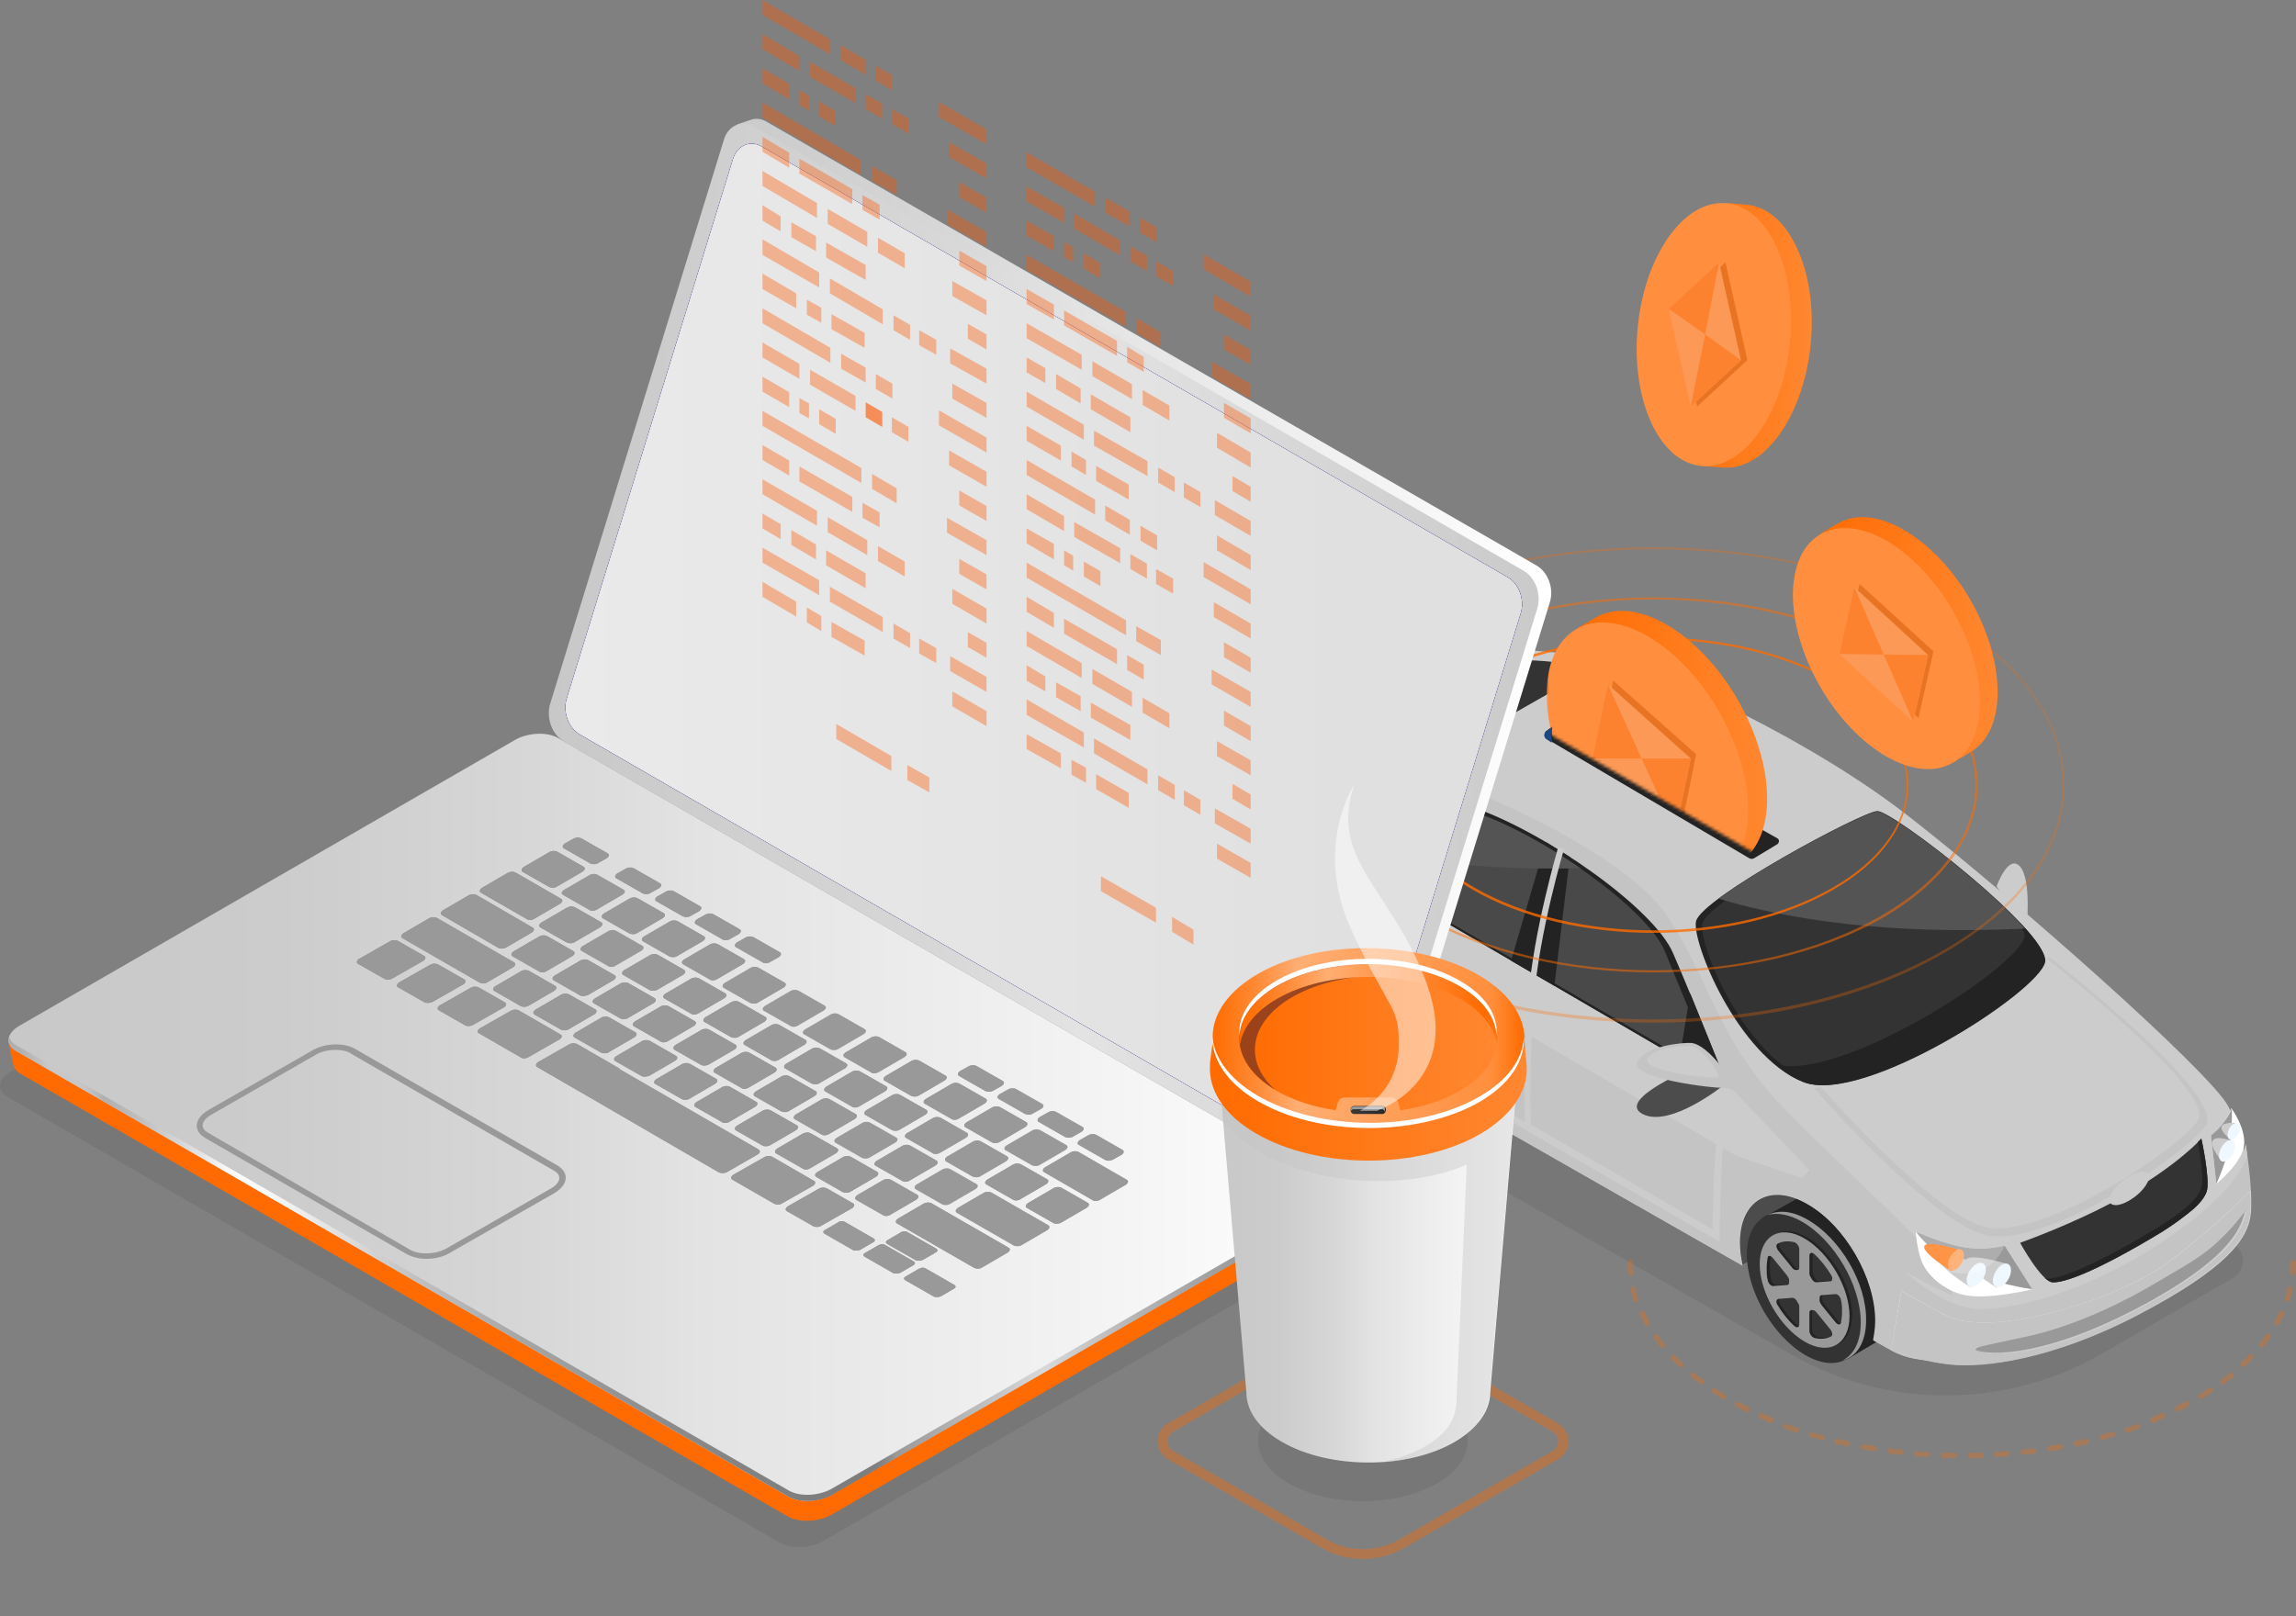 <svg xmlns="http://www.w3.org/2000/svg" xmlns:xlink="http://www.w3.org/1999/xlink" width="730" height="514" fill="none" xmlns:v="https://vecta.io/nano"><rect width="100%" height="100%" fill="#808080" stroke="none"/><style><![CDATA[.B{opacity:.4}.C{fill:#232323}.D{fill:#999}.E{fill:#c4c4c4}.F{fill:#fff}.G{fill:#f0f8ff}.H{fill:#ff6b00}.I{fill:#fc8230}.J{fill:#06033e}.K{opacity:.61}.L{fill:#ff8f3f}.M{fill:#e87323}.N{fill:#fc9956}]]></style><g clip-path="url(#f)"><path opacity=".07" d="M390.331 328.62l179.185 102.12c30.601 17.502 68.172 17.332 98.603-.169l41.821-24.129c4.25-2.379 4.25-8.496 0-11.044L485.874 265.581c-2.04-1.19-4.42-1.19-6.46 0l-89.253 51.994c-4.08 2.379-4.08 8.496.17 11.045z" fill="#000"/><g fill="#4c4c4c"><path d="M397.812 312.478l21.25-12.064-9.52-12.404s-15.64 15.123-15.13 16.312l3.4 8.156zm156.233 89.716l32.131-18.691s-21.93-11.384-22.95-11.384-14.281 8.666-14.281 8.666l5.1 21.409z"/></g><path d="M603.347 414.258c0 5.778-2.041 9.856-5.271 11.725-.17 0-10.2 5.947-10.2 5.947-3.4 1.869-1.19-2.379-6.29-5.268-10.2-5.947-18.531-20.22-18.531-31.944 0-5.777-5.44-5.777-2.04-7.816.17 0 10.881-5.947 10.881-6.117 3.4-1.869 7.99-1.53 12.92 1.359 10.2 5.947 18.531 20.39 18.531 32.114z" class="C"/><path d="M592.466 420.375c0 11.725-8.33 16.482-18.53 10.535s-18.531-20.22-18.531-31.944 8.331-16.482 18.531-10.535c10.2 5.777 18.53 20.22 18.53 31.944z" fill="#333"/><path d="M574.786 387.921c-4.93-2.888-9.35-3.228-12.75-1.529 3.06-.85 6.97-.17 11.05 2.209 10.201 5.947 18.531 20.22 18.531 31.944 0 6.117-2.21 10.365-5.78 12.065 4.59-1.19 7.48-5.778 7.48-12.744.17-11.725-8.16-25.998-18.531-31.945z" class="D"/><path d="M574.616 393.529c-7.82-4.588-14.28-.85-14.28 8.156s6.46 20.05 14.28 24.638 14.281.849 14.281-8.156-6.46-20.051-14.281-24.638zm5.441 18.011l4.42-.34c.68 0 1.53.85 1.7 1.869.34 1.359.34 2.549.34 3.908 0 1.19-.17 2.379-.34 3.399-.17.679-1.02.679-1.7-.17l-4.42-5.438c-.341-.509-.681-1.019-.681-1.529v-.34-.34c0-.679.34-1.019.681-1.019zm2.89-4.418l-4.421.34c-.34 0-.85-.17-1.19-.68-.17-.17-.34-.34-.34-.51-.34-.509-.68-1.019-.68-1.529v-5.777c0-.85.68-1.189 1.53-.51 2.04 1.869 3.911 4.248 5.441 6.797.34.849.17 1.869-.34 1.869zm-10.031-10.195v5.777c0 .51-.17.85-.68.85h-.34c-.34 0-.85-.17-1.19-.68l-4.42-5.437c-.68-.85-.85-1.869-.34-2.209 1.53-.85 3.4-1.02 5.44-.51.85.34 1.53 1.359 1.53 2.209zm-8.16 2.889l4.42 5.437c.34.51.68 1.019.68 1.529v.34.34c0 .51-.17.849-.68.849l-4.42.34c-.68 0-1.53-.849-1.7-1.869-.34-1.359-.34-2.549-.34-3.908s.17-2.379.34-3.398c.17-.68 1.02-.51 1.7.34zm1.53 12.913l4.42-.34c.34 0 .85.17 1.19.68.17.17.34.34.34.51.34.51.68 1.019.68 1.529v5.777c0 .85-.68 1.19-1.53.51-2.04-1.869-3.91-4.248-5.44-6.797-.51-.849-.34-1.869.34-1.869zm9.86 10.195v-5.777c0-.51.17-.849.68-.849h.34c.34 0 .85.169 1.19.679l4.421 5.438c.68.849.85 1.869.34 2.208-1.53.85-3.401 1.02-5.441.51-.68-.34-1.53-1.359-1.53-2.209z" class="C"/><path d="M573.766 393.868c-7.82-4.587-14.281-.849-14.281 8.156s6.461 20.051 14.281 24.638 14.28.85 14.28-8.156-6.46-20.05-14.28-24.638zm5.44 18.012l4.42-.34c.68 0 1.53.849 1.7 1.869.34 1.359.34 2.549.34 3.908 0 1.189-.17 2.379-.34 3.398-.17.68-1.02.68-1.7-.17l-4.42-5.437c-.34-.51-.68-1.019-.68-1.529v-.34-.34c0-.68.17-1.019.68-1.019zm2.72-4.418l-4.42.34c-.34 0-.85-.17-1.19-.68-.17-.17-.34-.34-.34-.51-.34-.51-.68-1.019-.68-1.529v-5.777c0-.85.68-1.19 1.53-.51 2.04 1.869 3.91 4.248 5.44 6.797.51.849.34 1.869-.34 1.869zm-9.86-10.195v5.777c0 .51-.17.85-.68.85h-.34c-.34 0-.85-.17-1.19-.68l-4.42-5.437c-.681-.85-.851-1.87-.341-2.209 1.531-.85 3.401-1.02 5.441-.51.85.34 1.53 1.359 1.53 2.209zm-8.331 2.888l4.421 5.438c.34.509.68 1.019.68 1.529v.34.34c0 .509-.17.849-.68.849l-4.421.34c-.68 0-1.53-.85-1.7-1.869-.34-1.359-.34-2.549-.34-3.908 0-1.19.17-2.379.34-3.398.17-.68 1.02-.51 1.7.339zm1.701 12.914l4.42-.34c.34 0 .85.17 1.19.68.17.17.34.34.34.51.34.509.68 1.019.68 1.529v5.777c0 .85-.68 1.19-1.53.51-2.04-1.869-3.91-4.248-5.441-6.797-.51-.849-.34-1.699.341-1.869zm9.86 10.195v-5.777c0-.51.17-.85.68-.85h.34c.34 0 .85.17 1.19.68l4.42 5.437c.68.85.85 1.869.34 2.209-1.53.85-3.4 1.02-5.44.51-.85-.34-1.53-1.359-1.53-2.209z" class="D"/><path d="M447.453 326.751c0 5.777-2.04 9.855-5.27 11.724-.17 0-10.2 5.947-10.2 5.947-3.4 1.87-1.19-2.378-6.291-5.267-10.2-5.947-18.53-20.22-18.53-31.944 0-5.778-5.44-5.778-2.04-7.817.17 0 10.88-5.947 10.88-6.117 3.4-1.869 7.99-1.529 12.921 1.36 10.2 5.947 18.53 20.39 18.53 32.114z" class="C"/><path d="M431.3 344.768c7.214-4.215 7.147-17.746-.151-30.222s-19.061-19.173-26.275-14.958-7.147 17.746.151 30.223 19.061 19.173 26.275 14.957z" fill="#333"/><path d="M419.062 300.414c-4.93-2.889-9.35-3.229-12.75-1.529 3.06-.85 6.97-.17 11.05 2.208 10.2 5.948 18.53 20.221 18.53 31.945 0 6.117-2.21 10.365-5.78 12.064 4.59-1.189 7.48-5.777 7.48-12.744 0-11.724-8.33-25.997-18.53-31.944z" class="D"/><path d="M418.722 306.021c-7.82-4.588-14.281-.849-14.281 8.156s6.461 20.05 14.281 24.638 14.28.85 14.28-8.156-6.46-20.05-14.28-24.638zm5.44 18.011l4.42-.339c.68 0 1.53.849 1.7 1.869.34 1.359.34 2.548.34 3.908 0 1.189-.17 2.379-.34 3.398-.17.68-1.02.68-1.7-.17l-4.42-5.437c-.34-.51-.68-1.02-.68-1.529v-.34-.34c0-.68.34-1.02.68-1.02zm2.89-4.417l-4.42.339c-.34 0-.85-.17-1.19-.679-.17-.17-.34-.34-.34-.51-.34-.51-.68-1.02-.68-1.529v-5.778c0-.849.68-1.189 1.53-.509 2.04 1.869 3.91 4.248 5.44 6.796.34.85.34 1.7-.34 1.87zm-9.86-10.196v5.778c0 .509-.17.849-.68.849h-.34c-.34 0-.85-.17-1.19-.679l-4.42-5.438c-.68-.849-.85-1.869-.34-2.209 1.53-.849 3.4-1.019 5.44-.509.68.339 1.53 1.359 1.53 2.208zm-8.33 2.889l4.42 5.437c.34.51.68 1.02.68 1.53v.34.339c0 .51-.17.85-.68.85l-4.42.34c-.68 0-1.531-.85-1.701-1.869-.34-1.36-.34-2.549-.34-3.908 0-1.19.17-2.379.34-3.399.17-.679 1.021-.51 1.701.34zm1.53 12.914l4.42-.34c.34 0 .85.17 1.19.68.17.17.34.339.34.509.34.51.68 1.02.68 1.53v5.777c0 .849-.68 1.189-1.53.51-2.04-1.87-3.91-4.248-5.44-6.797-.34-.85-.34-1.869.34-1.869zm9.86 10.195v-5.777c0-.51.17-.85.68-.85h.34c.34 0 .85.17 1.19.68l4.42 5.437c.68.85.85 1.869.34 2.209-1.53.85-3.4 1.019-5.44.51-.68-.34-1.53-1.36-1.53-2.209z" class="C"/><path d="M417.871 306.361c-7.82-4.588-14.28-.85-14.28 8.156s6.46 20.05 14.28 24.638 14.281.85 14.281-8.156-6.461-20.05-14.281-24.638zm5.44 18.011l4.421-.34c.68 0 1.53.85 1.7 1.869.34 1.36.34 2.549.34 3.909 0 1.189-.17 2.378-.34 3.398-.17.68-1.02.68-1.7-.17l-4.421-5.437c-.34-.51-.68-1.02-.68-1.53v-.339-.34c0-.68.34-1.02.68-1.02zm2.72-4.418l-4.42.34c-.34 0-.85-.17-1.19-.679-.17-.17-.34-.34-.34-.51-.34-.51-.68-1.02-.68-1.53v-5.777c0-.849.68-1.189 1.53-.509 2.04 1.869 3.91 4.247 5.44 6.796.51.85.34 1.869-.34 1.869zm-9.86-10.195v5.777c0 .51-.17.85-.68.85h-.34c-.34 0-.85-.17-1.19-.68l-4.42-5.437c-.68-.85-.85-1.869-.34-2.209 1.53-.849 3.4-1.019 5.44-.51.85.34 1.53 1.36 1.53 2.209zm-8.16 2.889l4.42 5.437c.34.51.68 1.02.68 1.53v.339.34c0 .51-.17.85-.68.85l-4.42.34c-.68 0-1.53-.85-1.7-1.869-.34-1.36-.34-2.549-.34-3.909 0-1.189.17-2.378.34-3.398.17-.68 1.02-.51 1.7.34zm1.53 12.914l4.42-.34c.34 0 .85.17 1.19.679.17.17.34.34.34.51.34.51.68 1.02.68 1.529v5.778c0 .849-.68 1.189-1.53.509-2.04-1.869-3.91-4.248-5.44-6.796-.51-.85-.34-1.869.34-1.869zm9.86 10.195v-5.778c0-.509.17-.849.68-.849h.34c.34 0 .85.17 1.19.68l4.42 5.437c.68.85.85 1.869.34 2.209-1.53.849-3.4 1.019-5.44.51-.85-.34-1.53-1.36-1.53-2.209z" class="D"/><path d="M634.798 281.893s3.74-10.535 7.48-6.287 2.04 20.05 2.04 20.05l-9.52-13.763z" fill="url(#B)"/><path d="M708.41 351.729c-5.95-11.045-67.832-65.758-100.643-91.416-32.811-25.827-77.522-45.028-88.062-48.596s-39.611-5.947-54.402-5.437c-17 .339-67.152 33.134-73.782 38.571 0 0-9.35 37.042-9.35 41.12 0 3.738 7.82 20.39 15.64 26.677v-1.869c0-13.594 9.691-19.201 21.591-12.234 11.9 6.796 21.591 23.448 21.591 37.212 0 .679-.001 1.529-.171 2.209l113.224 64.568c-.51-2.549-.85-4.927-.85-7.306 0-13.594 9.69-19.201 21.59-12.234 11.901 6.796 21.591 23.448 21.591 37.212 0 2.209-.34 4.248-.68 6.117l5.78 3.228c17.51 9.855 53.211-4.588 87.552-23.788 33.491-19.201 25.331-42.989 19.381-54.034z" fill="url(#C)"/><path d="M568.156 353.428c-22.1-22.429-24.141-41.12-37.911-61.85-13.6-20.73-64.432-42.309-74.632-43.839-9.35-1.359-46.241.17-64.092-3.228 0 0-.17 0-.17.17 0 0-9.35 37.042-9.35 41.12 0 3.738 7.82 20.39 15.64 26.677v-1.869c0-13.594 9.691-19.201 21.591-12.234 11.9 6.797 21.591 23.448 21.591 37.212 0 .679 0 1.529-.17 2.209l113.223 64.568c-.51-2.549-.85-4.927-.85-7.306 0-13.594 9.69-19.201 21.59-12.234 11.901 6.796 21.591 23.448 21.591 37.212 0 2.209-.34 4.248-.68 6.117l5.78 3.228c5.1 2.889 11.73 3.738 19.381 2.889.85-10.195 1.36-24.808-3.231-30.076-7.14-8.665-32.98-32.114-49.301-48.766z" class="E"/><path d="M453.913 242.472l52.191-29.735s-23.291-6.797-46.071.849-43.181 23.109-42.161 27.017c1.19 3.908 30.26 3.398 36.041 1.869z" fill="#333"/><g class="C"><path d="M467.683 213.416c5.44-1.869 11.05-2.888 16.321-3.568-7.311 0-15.641.849-23.971 3.568-22.781 7.646-43.181 23.109-42.161 27.017.17.85 1.53 1.359 3.57 1.869.85-4.927 22.44-20.9 46.241-28.886zm71.573 79.521c1.87-7.476 52.702-34.833 57.632-35.002s54.911 38.571 53.211 47.916-58.141 45.708-76.842 38.232c-20.741-8.326-35.531-44.689-34.001-51.146z"/></g><path d="M541.296 293.617c1.87-7.306 51.171-33.813 56.101-33.983 4.76-.17 53.382 37.551 51.682 46.557-1.7 9.175-56.442 44.518-74.632 37.042-20.231-7.986-34.681-43.329-33.151-49.616z" fill="#333"/><g class="C"><path d="M642.278 293.447c1.02 1.869 1.53 3.399 1.36 4.418-1.7 9.685-58.311 46.218-79.222 40.61 2.72 2.379 5.78 4.418 9.01 5.608 18.701 7.646 75.142-28.716 76.842-38.232.34-2.379-2.89-7.136-7.99-12.404zm-92.823 52.335l-133.113-77.483s29.751-19.37 52.531-11.384 56.952 31.944 63.072 46.218c6.12 14.103 17.51 42.649 17.51 42.649z"/></g><path d="M545.886 342.723l-125.974-73.234s28.221-18.351 49.642-10.875c21.59 7.477 53.721 30.076 59.671 43.669l16.661 40.44z" fill="#494949"/><path d="M642.277 395.228s6.801 12.404 10.371 12.574 12.75-3.059 30.941-13.764c11.73-6.796 16.83-11.554 18.02-15.122 1.19-3.739-1.7-16.822-1.7-16.822s-6.97 8.156-25.671 18.861c-14.96 8.326-31.961 14.273-31.961 14.273z" fill="#333"/><path d="M699.909 362.094l-1.19 1.189c.85 3.908 2.04 11.725 1.19 14.443-1.19 3.738-6.29 8.326-18.02 15.123-18.361 10.705-27.541 13.933-30.941 13.763-.34 0-.68-.17-1.02-.34 1.02.85 1.87 1.53 2.72 1.53 3.57.17 12.75-3.059 30.941-13.764 11.73-6.796 16.83-11.554 18.02-15.122 1.19-3.739-1.7-16.822-1.7-16.822z" class="C"/><path d="M637.348 396.077l8.84 13.934s-11.22 2.718-18.701 2.208c-7.48-.339-13.43-5.437-15.64-9.345-2.38-3.908-2.72-11.215-2.72-11.215s9.01 4.078 15.98 5.098 12.241-.68 12.241-.68z" class="F"/><path d="M637.348 396.077l8.84 13.934s-12.92-1.7-22.781-6.797c-10.03-5.098-14.28-11.555-14.28-11.555s9.01 4.078 15.98 5.098 12.241-.68 12.241-.68z" class="D"/><path d="M702.97 361.074l1.7 15.463s8.33-6.797 8.84-12.404-4.08-11.724-4.08-11.724-1.36 4.587-6.46 8.665z" class="F"/><path d="M702.97 361.074l1.7 15.463s4.08-9.006 4.59-14.613.34-9.515.34-9.515-1.53 4.587-6.63 8.665z" class="D"/><path d="M394.751 241.622s-4.08 1.87-5.44 4.078c-1.36 2.379-3.23 22.43-3.23 22.43l12.41-20.73c.68-1.869-3.74-5.778-3.74-5.778z" fill="#d62d69"/><path d="M638.368 402.024l-3.57 7.477s-10.71-6.627-9.69-8.836c1.19-2.379 13.26 1.359 13.26 1.359z" fill="url(#D)"/><path d="M633.607 407.292c0 1.869 1.36 2.549 2.89 1.699 1.7-1.019 2.891-3.228 2.891-5.098s-1.361-2.548-2.891-1.699c-1.53 1.02-2.89 3.229-2.89 5.098z" class="G"/><path d="M630.038 401.854l-3.57 7.477s-10.881-6.627-9.691-9.006c1.021-2.209 13.261 1.529 13.261 1.529z" fill="url(#E)"/><path d="M625.277 407.122c0 1.869 1.36 2.719 3.06 1.699s3.06-3.228 3.06-5.097-1.36-2.719-3.06-1.7-3.06 3.229-3.06 5.098z" class="G"/><path d="M623.407 397.607l-3.06 6.626s-9.52-5.947-8.5-7.986c.85-2.039 11.56 1.36 11.56 1.36z" fill="#ff7918"/><path d="M619.327 402.194c0 1.7 1.19 2.379 2.55 1.53s2.55-2.889 2.55-4.588-1.19-2.379-2.55-1.529c-1.36 1.019-2.55 2.888-2.55 4.587z" fill="#ff9f59"/><path d="M709.6 362.774l-3.06 6.626s-4.08-4.587-3.06-6.626c1.02-1.87 6.12 0 6.12 0z" fill="url(#F)"/><path d="M705.52 367.531c0 1.699 1.19 2.379 2.55 1.529 1.53-.849 2.55-2.888 2.55-4.587s-1.19-2.379-2.55-1.53-2.55 2.889-2.55 4.588z" class="G"/><path d="M711.47 357.166l-2.38 5.098s-3.4-2.549-2.72-4.078 5.1-1.02 5.1-1.02z" fill="url(#G)"/><path d="M708.24 360.904c0 1.36.85 1.87 2.04 1.19s2.04-2.209 2.04-3.568-.85-1.869-2.04-1.19-2.04 2.209-2.04 3.568z" class="G"/><path d="M416.172 267.96l135.154 79.011 23.97 25.148-2.38 2.549-20.91-7.137-151.985-88.357 16.151-11.214z" fill="url(#H)"/><path d="M397.811 312.478v-1.869c0-8.156 3.4-13.424 8.84-14.783l-23.8-13.763c-.34 1.869-.51 3.228-.51 3.738-.17 3.738 7.65 20.22 15.47 26.677z" fill="url(#I)"/><path d="M605.557 404.403s16.15 9.686 22.78 9.855c10.371.17 31.111-4.927 52.192-17.671 32.301-19.88 33.491-32.624 33.491-32.624s2.55 15.462 1.53 22.769-7.48 16.652-35.701 31.435c-27.201 14.273-49.302 16.991-59.842 15.802-10.71-1.19-18.53-4.588-18.53-4.588l4.08-24.978z" class="E"/><path d="M629.527 416.297c10.371.17 31.111-4.927 52.192-17.671 24.82-15.293 31.281-26.337 32.811-30.755l-.51-4.078s-1.19 12.744-33.491 32.624c-20.911 12.914-41.651 18.011-52.192 17.672-6.63-.17-22.78-9.856-22.78-9.856s12.24 11.895 23.97 12.064z" fill="url(#J)"/><use xlink:href="#g" fill="url(#K)"/><use xlink:href="#g" class="E"/><g class="C"><path d="M533.985 336.776l15.471 9.006-12.071-29.906-3.4 20.9zm-78.032-81.9c-19.721.34-39.611 13.254-39.611 13.254l25.671 14.952c.68-3.228 1.36-7.306 2.38-11.384 1.36-6.457 8.67-14.103 11.56-16.822z"/></g><path d="M546.396 285.801c36.551 10.875 74.972 10.535 97.412 9.515-13.26-14.952-43.181-37.382-46.921-37.212-3.74 0-35.871 16.822-50.491 27.697z" fill="#545454"/><path d="M685.629 413.409C710.28 399.476 713 390.81 714.02 387.072c1.7-5.608-1.02.17-6.8 5.777-5.781 5.777-7.991 7.136-24.651 16.822-12.24 6.966-26.351 12.913-38.591 15.462-11.56 2.549-15.301 3.059-15.811 3.908-.85 1.53 18.531 6.117 57.462-15.632z" class="D"/><path d="M713.68 385.542c0 .34-.17.68-.34 1.19-1.19 3.568-3.74 12.404-28.391 26.337-33.491 18.861-52.531 18.011-56.611 16.312 1.53 1.699 20.91 4.588 57.291-15.972C710.28 399.476 713 390.81 714.02 387.072c.85-2.549.68-2.719-.34-1.53z" fill="url(#L)"/><path d="M651.288 304.152s0 .34-.34.85c6.29 5.097 53.892 42.819 47.772 51.485-6.631 9.515-51.002 38.911-68.512 33.473-15.981-4.927-47.092-39.421-51.342-44.348-1.19.34-2.04.51-2.04.51s35.361 40.78 53.552 46.387 64.091-24.808 70.892-34.493c6.8-9.855-49.982-53.864-49.982-53.864z" class="E"/><path opacity=".2" d="M637.348 396.077s-4.59 13.424-20.911 7.307c-6.8-2.549-7.31-11.725-7.31-11.725s9.01 4.078 15.98 5.098 12.241-.68 12.241-.68z" class="F"/><path d="M480.434 305.511l13.77 7.986 4.93-40.95-7.65-4.757-11.05 37.721z" class="C"/><path d="M548.265 344.932s-17.17 13.933-26.01 9.346 17-15.123 17-15.123l9.01 5.777z" fill="#4c4c4c"/><path d="M537.726 331.679c-2.55-.17-15.13.849-17.17 6.287s29.24 9.005 30.26 7.816c.85-1.19-7.48-13.594-13.09-14.103z" class="E"/><path d="M537.215 332.698c-2.04-.17-11.9.34-13.43 4.248s21.59 6.287 22.44 5.607c.68-1.019-4.59-9.515-9.01-9.855z" fill="url(#M)"/><path d="M422.802 267.79c28.901 7.646 58.141 8.835 79.732 8.326-10.88-7.477-22.951-14.104-32.811-17.502-17.51-6.117-39.441 4.758-46.921 9.176z" fill="#545454"/><path d="M683.249 374.328c0 2.039-2.72 5.437-6.29 7.476-3.4 2.039-6.29 1.869-6.29-.17s2.72-5.437 6.29-7.476c3.4-2.039 6.29-2.039 6.29.17z" fill="url(#N)"/><path d="M549.795 346.461c-.17.34-3.74 9.516-4.59 23.109-.51 10.195-.68 18.011-.68 21.41l-57.802-33.304c-.17-4.248-.51-21.41 1.02-40.101 1.701-21.409 9.521-47.406 9.521-47.576l-1.87-.51c0 .17-7.821 26.337-9.521 48.086-1.36 17.332-1.19 33.474-1.02 39.251l-32.981-19.03c-1.02-2.039-6.8-14.613-13.09-28.716-6.63-14.783-1.19-27.187-1.19-27.357l-1.87-.85c-.17.51-5.95 13.254 1.19 29.056l13.26 29.056.17.34 96.393 55.563v-1.699c0-.17 0-9.516.68-22.939.68-13.254 4.42-22.259 4.42-22.429l-2.04-1.36z" fill="url(#O)"/><g opacity=".29" class="H"><path d="M621.367 463.704c-.17 0-.17 0 0 0h-3.4a.8.8 0 1 1 0-1.699h3.4a.8.8 0 0 1 .85.85c-.17.51-.51.849-.85.849zm5.1 0a.8.8 0 1 1 0-1.699h3.4a.8.8 0 1 1 0 1.699h-3.4zm-13.6-.339c-.17 0-.17 0 0 0-1.19 0-2.38-.17-3.4-.17-.51 0-.85-.51-.85-.85 0-.51.51-.849.85-.849 1.19.169 2.21.169 3.4.169.51 0 .85.51.85.85-.17.51-.51.85-.85.85zm21.93 0a.8.8 0 1 1 0-1.7c1.19 0 2.21-.169 3.4-.169a.8.8 0 1 1 0 1.699l-3.4.17h0zm-30.43-.68s-.17 0 0 0l-3.571-.34c-.51 0-.85-.51-.68-1.019 0-.51.51-.85 1.02-.68 1.19.17 2.211.34 3.401.34.51 0 .85.509.68 1.019-.17.34-.51.68-.85.68zm38.931 0c-.51 0-.85-.34-.85-.68 0-.51.34-.849.68-1.019 1.19-.17 2.21-.34 3.4-.34.51 0 .85.34 1.02.68 0 .509-.34.849-.68 1.019-1.19 0-2.21.17-3.57.34h0zm-47.432-1.189l-3.57-.51c-.51 0-.85-.51-.68-1.02 0-.509.51-.679 1.02-.679l3.4.509c.51 0 .85.51.68 1.02 0 .34-.34.68-.85.68zm55.932 0c-.34 0-.85-.34-.85-.68 0-.51.17-.85.68-1.02l3.4-.509c.51 0 .85.17 1.02.679 0 .51-.17.85-.68 1.02l-3.57.51zm-64.262-1.53h-.17c-1.19-.17-2.21-.51-3.4-.679-.51-.17-.68-.51-.68-1.02.17-.51.51-.68 1.02-.68 1.02.34 2.21.51 3.23.68.51.17.68.51.68 1.02s-.34.679-.68.679zm72.592 0c-.34 0-.68-.34-.85-.679-.17-.51.17-.85.68-1.02 1.19-.17 2.21-.51 3.23-.68.51-.17.85.17 1.02.68s-.17.85-.68 1.02c-1.02.339-2.21.509-3.4.679h0zm-80.922-2.039h-.17l-3.23-.849c-.51-.17-.68-.68-.51-1.02.17-.51.68-.68 1.02-.51 1.02.34 2.21.68 3.23.85.51.17.68.51.68 1.02-.17.339-.51.509-1.02.509zm89.252 0c-.34 0-.68-.17-.85-.679s.17-.85.68-1.02c1.02-.34 2.21-.68 3.23-.85.51-.169.85.17 1.02.51.17.51-.17.85-.51 1.02l-3.23 1.019h-.34zm-97.242-2.379h-.34c-1.02-.339-2.21-.679-3.23-1.189-.51-.17-.68-.68-.51-1.02.17-.509.68-.679 1.02-.509l3.23 1.189c.51.17.68.68.51 1.02 0 .339-.34.509-.68.509zm105.233 0c-.34 0-.68-.17-.851-.509-.17-.51.171-.85.511-1.02 1.02-.34 2.21-.68 3.23-1.189.51-.17.85 0 1.02.509s0 .85-.51 1.02l-3.23 1.189c0-.17 0 0-.17 0zm-113.224-3.058h-.34c-1.02-.51-2.04-.85-3.23-1.359-.51-.17-.68-.68-.51-1.19s.68-.68 1.19-.51l3.06 1.36c.51.17.68.679.51 1.189-.17.34-.34.51-.68.51zm121.214 0c-.34 0-.68-.17-.85-.51-.17-.51 0-.849.51-1.189l3.06-1.36c.51-.17.85 0 1.19.51s0 .85-.51 1.19c-1.02.509-2.04.849-3.23 1.359.17 0 0 0-.17 0zm-129.034-3.398c-.17 0-.34 0-.34-.17l-3.06-1.53c-.34-.17-.51-.679-.34-1.189.17-.34.68-.51 1.19-.34l3.06 1.529c.34.17.51.68.34 1.19-.17.34-.51.51-.85.51zm136.854-.17c-.34 0-.68-.17-.68-.51-.17-.34 0-.85.34-1.19l3.06-1.529c.34-.17.85 0 1.19.34.17.34 0 .85-.34 1.189l-3.06 1.53c-.34.17-.34.17-.51.17zm-144.334-3.908c-.17 0-.34 0-.51-.17l-2.89-1.869c-.34-.34-.51-.85-.17-1.19s.85-.51 1.19-.17c.85.68 1.87 1.19 2.89 1.869.34.17.51.85.34 1.19a1.3 1.3 0 0 1-.85.34zm151.814-.17c-.34 0-.51-.17-.68-.34-.17-.34-.17-.85.34-1.19 1.02-.509 1.87-1.189 2.89-1.869.34-.34.85-.17 1.19.17s.17.85-.17 1.19l-2.89 1.869c-.51.17-.51.17-.68.17zm-158.784-4.588c-.17 0-.34 0-.51-.17l-2.72-2.039c-.34-.34-.34-.85-.17-1.189.34-.34.85-.34 1.19-.17l2.72 2.039c.34.339.51.849.17 1.189-.17.17-.51.34-.68.34zm165.754 0c-.34 0-.51-.17-.68-.34-.34-.34-.17-.85.17-1.189l2.72-2.039c.34-.34.85-.17 1.19.17s.17.849-.17 1.189l-2.72 2.039c-.17 0-.34.17-.51.17zm-172.384-5.438c-.17 0-.34.001-.51-.169-.85-.85-1.7-1.53-2.38-2.379a.82.82 0 1 1 1.19-1.19l2.38 2.379a.82.82 0 0 1 0 1.19c-.17.17-.51.169-.68.169zm179.015 0c-.17 0-.51-.169-.68-.339a.82.82 0 0 1 0-1.19c.85-.849 1.7-1.529 2.38-2.379a.82.82 0 1 1 1.19 1.19c-.85.849-1.53 1.699-2.38 2.379-.17.17-.34.339-.51.339zm-184.796-6.117c-.17 0-.51-.169-.68-.339l-2.04-2.719c-.34-.34-.17-.85.17-1.189s.85-.17 1.19.169l2.04 2.719c.34.34.17.85-.17 1.19-.17.169-.34.169-.51.169zm190.576-.169c-.17 0-.34 0-.51-.17-.34-.34-.34-.85-.17-1.19l2.04-2.718c.34-.34.85-.51 1.19-.17s.51.849.17 1.189l-2.04 2.719c-.17.34-.51.34-.68.34zm-195.506-6.797c-.34 0-.51-.17-.68-.51-.51-1.019-1.19-2.039-1.53-3.058-.17-.51 0-.85.34-1.19.34-.17.85 0 1.19.34l1.53 2.889c.17.339.17.849-.34 1.189-.17.34-.34.34-.51.34zm200.266-.17c-.17 0-.34 0-.34-.17-.34-.17-.51-.68-.34-1.189l1.53-2.889c.17-.51.68-.68 1.19-.34.51.17.68.68.34 1.19l-1.53 3.058c-.34.17-.51.34-.85.34zm-203.666-7.476c-.34 0-.68-.17-.85-.51l-1.02-3.398c-.17-.51.17-.85.68-1.02s.85.17 1.02.68c.17 1.019.51 2.209.85 3.228.17.51-.17.85-.51 1.02 0-.17 0 0-.17 0zm207.066-.17h-.34c-.51-.17-.68-.68-.51-1.02.34-1.019.68-2.209.85-3.228.17-.51.51-.68 1.02-.68.51.17.68.51.68 1.02l-.85 3.398c-.17.17-.51.51-.85.51zm-208.766-8.156a.8.8 0 0 1-.85-.85c-.17-1.189-.17-2.379-.17-3.398a.8.8 0 1 1 1.7 0c0 1.019 0 2.209.17 3.228 0 .51-.34 1.02-.85 1.02zm210.466-.17c-.51 0-.85-.51-.85-.85.17-1.019.17-2.039.17-3.228a.8.8 0 1 1 1.7 0c0 1.019 0 2.209-.17 3.228a.8.8 0 0 1-.85.85z"/></g><g class="H"><path opacity=".51" d="M525.654 309.25c-26.351 0-52.702-5.778-72.762-17.332-19.551-11.215-30.261-26.337-30.261-42.309s10.71-30.925 30.261-42.31c40.121-23.109 105.573-23.109 145.694 0 19.55 11.215 30.26 26.337 30.26 42.31s-10.71 30.925-30.26 42.309l-.17-.34.17.34c-20.231 11.554-46.582 17.332-72.932 17.332zm0-118.603c-26.181 0-52.532 5.777-72.422 17.332-19.211 11.044-29.921 25.827-29.921 41.63 0 15.632 10.54 30.415 29.921 41.629 39.951 23.109 104.892 23.109 144.844 0 19.21-11.044 29.92-25.827 29.92-41.629 0-15.633-10.54-30.416-29.92-41.63-20.061-11.555-46.242-17.332-72.422-17.332z"/><path opacity=".29" d="M525.655 325.222c-33.491 0-66.982-7.307-92.483-22.089-24.821-14.274-38.421-33.304-38.421-53.524s13.6-39.251 38.421-53.524c51.001-29.396 133.794-29.396 184.795 0 24.821 14.273 38.421 33.303 38.421 53.524s-13.6 39.25-38.421 53.524c-25.501 14.782-58.822 22.089-92.312 22.089zm0-150.547c-33.321 0-66.642 7.306-91.973 21.919-24.481 14.104-38.081 32.964-38.081 52.845s13.43 38.741 38.081 52.844c50.831 29.226 133.284 29.226 184.115 0 24.481-14.103 38.081-32.964 38.081-52.844s-13.43-38.741-38.081-52.845c-25.501-14.613-58.822-21.919-92.142-21.919z"/><path opacity=".8" d="M525.655 296.676c-20.741 0-41.651-4.588-57.462-13.764-15.47-8.835-23.8-20.73-23.8-33.303s8.5-24.468 23.8-33.304c31.621-18.181 83.133-18.181 114.753 0 15.471 8.836 23.801 20.73 23.801 33.304s-8.5 24.468-23.801 33.303l-.17-.339.17.339c-15.81 9.176-36.551 13.764-57.291 13.764zm0-93.285c-20.571 0-41.311 4.588-56.952 13.593-15.13 8.666-23.46 20.391-23.46 32.625s8.33 23.958 23.46 32.624c31.451 18.181 82.622 18.181 114.073 0 15.131-8.666 23.461-20.39 23.461-32.624 0-12.404-8.33-23.959-23.461-32.625-15.81-9.175-36.551-13.593-57.121-13.593z"/></g><path d="M493.524 231.088l-1.87 1.359c-.85.68-.85 2.039.17 2.549l64.262 37.891c.51.34 1.19.34 1.7 0l7.31-4.418c.68-.509.68-1.529 0-1.869l-3.91-2.209-64.262-35.682-3.4 2.379z" class="C"/><mask id="A" mask-type="alpha" maskUnits="userSpaceOnUse" x="491" y="172" width="113" height="100"><path d="M559 272l-68-39.5 2.5-60.5h110l-7.5 80.5-37 19.5z" class="E"/></mask><g mask="url(#A)"><path d="M561.853 254.043c0-20.39-14.28-45.198-31.96-55.393-8.841-5.098-16.831-5.608-22.611-2.209l-6.12 3.568 1.7.17c-3.23 3.908-5.1 9.685-5.1 16.992 0 20.39 14.28 45.198 31.961 55.393 6.12 3.568 11.73 4.757 16.66 4.248l-.17 1.699 6.12-3.568.17-.17c5.78-3.569 9.35-10.705 9.35-20.73z" fill="url(#P)"/><path d="M546.394 278.367c12.521-7.226 12.549-30.608.062-52.226s-32.762-33.283-45.284-26.057-12.549 30.607-.061 52.225 32.761 33.283 45.283 26.058z" class="L"/><path d="M534.509 263.49l4.76-23.618-26.351-23.449-4.76 23.449 26.351 23.618z" class="M"/><path d="M532.639 264.68l4.93-23.449-26.351-23.619-4.93 23.619 26.351 23.449z" class="N"/><path d="M506.288 241.231h15.641l-10.711-23.619-4.93 23.619z" class="I"/><path d="M537.569 241.231h-15.64l10.71 23.449 4.93-23.449z" class="I"/></g><path d="M635.137 220.043c0-19.031-13.26-41.97-29.75-51.485-8.161-4.758-15.641-5.267-21.081-2.039l-5.61 3.228 1.7.17c-2.89 3.569-4.76 9.006-4.76 15.803 0 19.03 13.26 41.969 29.751 51.485 5.61 3.228 10.88 4.418 15.47 3.908l-.17 1.529 5.78-3.398.17-.17c5.27-3.059 8.5-9.686 8.5-19.031z" fill="url(#Q)"/><path d="M620.782 242.615c11.627-6.71 11.653-28.422.057-48.495s-30.421-30.906-42.049-24.196-11.653 28.421-.057 48.494 30.421 30.907 42.049 24.197z" class="L"/><path d="M565.775 138.143c11.05-15.463 13.6-41.97 5.61-59.131-3.91-8.666-9.69-13.254-15.98-13.933l-6.461-.51 1.19 1.019c-4.59 1.189-9.01 4.588-12.92 10.195-11.05 15.462-13.6 41.97-5.61 59.131 2.72 5.948 6.29 10.026 10.2 12.065l-1.02 1.189 6.63.51h.34c6.12.509 12.581-2.889 18.021-10.535z" fill="url(#R)"/><path d="M569.107 108.739c2.217-23.073-6.819-42.817-20.184-44.1s-25.996 16.38-28.214 39.453 6.819 42.817 20.183 44.1 25.997-16.381 28.215-39.453z" class="L"/><path d="M493.354 234.316l.17-3.228-1.87 1.529c-.85.679-.85 2.039.17 2.549l1.53 1.019v-1.189-.68z" fill="#1c4684"/><path opacity=".07" d="M247.867 490.551L2.381 348.84c-3.57-2.039-3.06-5.607 1.02-7.986l157.594-90.906c4.08-2.378 10.37-2.718 13.94-.509L420.422 391.15c3.57 2.039 3.06 5.607-1.02 7.986l-157.594 90.906c-4.08 2.378-10.371 2.548-13.941.509z" fill="#000"/><path d="M488.424 179.773L243.787 38.741c-1.7-1.02-3.4-1.189-4.93-.68l-4.59 1.529 1.53.34c-.68.68-1.19 1.699-1.53 2.719l-55.251 179.433c-1.361 4.418.68 9.855 4.42 12.064l244.636 141.202c.51.339 1.19.509 1.87.679l-.68 1.36 4.25-1.53c1.7-.679 3.23-2.209 3.911-4.587l55.251-179.433c1.53-4.418-.34-9.855-4.25-12.064z" fill="url(#S)"/><path d="M419.402 382.144L177.996 242.812c-3.571-2.039-9.691-1.869-13.941.51L7.991 333.378l-5.27-2.039 1.53 7.306c.17 1.02 1.02 2.209 2.38 2.889l243.786 140.691c3.571 2.039 9.691 1.87 13.941-.509l156.404-90.226c1.87-1.19 3.06-2.549 3.4-3.908l1.53-7.137-6.29 1.699z" class="H"/><path d="M250.587 475.939L5.1 334.227c-3.57-2.039-3.06-5.607 1.02-7.986l157.595-90.905c4.08-2.379 10.37-2.719 13.94-.51l245.487 141.541c3.57 2.039 3.06 5.607-1.02 7.986l-157.595 90.906c-4.08 2.549-10.37 2.719-13.94.68z" fill="url(#T)"/><path d="M422.121 382.484L264.527 473.39c-4.08 2.379-10.37 2.718-13.94.509L5.1 332.358c-1.19-.679-1.87-1.529-2.21-2.548-.51 1.699.17 3.228 2.21 4.417l245.487 141.712c3.57 2.039 9.86 1.869 13.94-.51l157.594-90.906c2.72-1.529 3.74-3.738 3.23-5.437-.34 1.189-1.36 2.378-3.23 3.398z" fill="url(#U)"/><g class="B J"><use xlink:href="#h" class="B"/><use xlink:href="#i" class="B"/><use xlink:href="#j" class="B"/><use xlink:href="#k" class="B"/><use xlink:href="#l" class="B"/><use xlink:href="#m" class="B"/><use xlink:href="#n" class="B"/><use xlink:href="#o" class="B"/><use xlink:href="#p" class="B"/><use xlink:href="#q" class="B"/><use xlink:href="#r" class="B"/><use xlink:href="#s" class="B"/><use xlink:href="#t" class="B"/><use xlink:href="#u" class="B"/><use xlink:href="#v" class="B"/><use xlink:href="#w" class="B"/><use xlink:href="#x" class="B"/><use xlink:href="#y" class="B"/><use xlink:href="#z" class="B"/><use xlink:href="#AA" class="B"/><use xlink:href="#AB" class="B"/><use xlink:href="#AC" class="B"/><use xlink:href="#AD" class="B"/><path d="M274.048 368.211l-8.33-4.758c-.68-.34-.51-1.019.17-1.529l8.16-4.758c.85-.509 1.87-.509 2.55-.17l8.331 4.758c.68.34.51 1.02-.17 1.529l-8.161 4.758c-.68.51-1.87.51-2.55.17z" class="B"/><use xlink:href="#AE" class="B"/><path d="M299.548 382.994l-8.33-4.758c-.68-.34-.51-1.019.17-1.529l8.16-4.758c.85-.51 1.87-.51 2.55-.17l8.331 4.758c.68.34.51 1.019-.17 1.529l-8.161 4.758c-.68.51-1.87.51-2.55.17z" class="B"/><use xlink:href="#AF" class="B"/><use xlink:href="#AG" class="B"/><use xlink:href="#AH" class="B"/><use xlink:href="#AI" class="B"/><path d="M193.295 307.211l-8.33-4.758c-.68-.34-.51-1.02.17-1.529l8.16-4.758c.85-.51 1.87-.51 2.55-.17l8.331 4.758c.68.34.51 1.019-.17 1.529l-8.161 4.758c-.68.509-1.87.679-2.55.17z" class="B"/><use xlink:href="#AJ" class="B"/><use xlink:href="#AK" class="B"/><use xlink:href="#AL" class="B"/><use xlink:href="#AM" class="B"/><use xlink:href="#AN" class="B"/><use xlink:href="#AO" class="B"/><use xlink:href="#AP" class="B"/><use xlink:href="#AQ" class="B"/><use xlink:href="#AR" class="B"/><use xlink:href="#AS" class="B"/><use xlink:href="#AT" class="B"/><use xlink:href="#AU" class="B"/><path d="M187.345 289.369l-8.33-4.757c-.68-.34-.51-1.02.17-1.53l8.16-4.757c.85-.51 1.87-.51 2.55-.17l8.33 4.757c.68.34.51 1.02-.17 1.53l-8.16 4.757c-.68.51-1.87.68-2.55.17z" class="B"/><use xlink:href="#AV" class="B"/><use xlink:href="#AW" class="B"/><use xlink:href="#AX" class="B"/><use xlink:href="#AY" class="B"/><use xlink:href="#AZ" class="B"/><use xlink:href="#Aa" class="B"/><use xlink:href="#Ab" class="B"/><path d="M325.899 354.278l-8.33-4.758c-.68-.34-.51-1.019.17-1.529l2.72-1.529c.85-.51 1.87-.51 2.55-.17l8.33 4.757c.68.34.51 1.02-.17 1.53l-2.72 1.529c-.68.51-1.87.51-2.55.17z" class="B"/><use xlink:href="#Ac" class="B"/><use xlink:href="#Ad" class="B"/><use xlink:href="#Ae" class="B"/><use xlink:href="#Af" class="B"/><path d="M251.268 326.241l-8.33-4.757c-.68-.34-.51-1.02.17-1.53l8.16-4.757c.85-.51 1.87-.51 2.55-.17l8.33 4.757c.68.34.51 1.02-.17 1.53l-8.16 4.757c-.68.51-1.87.68-2.55.17zm12.75 7.477l-8.33-4.758c-.68-.34-.51-1.019.17-1.529l8.16-4.758c.85-.51 1.87-.51 2.55-.17l8.33 4.758c.68.34.51 1.019-.17 1.529l-8.16 4.758c-.68.51-1.87.51-2.55.17z" class="B"/><use xlink:href="#Ag" class="B"/><use xlink:href="#Ah" class="B"/><use xlink:href="#Ai" class="B"/><use xlink:href="#Aj" class="B"/><path d="M328.109 370.59l-8.33-4.758c-.68-.34-.51-1.02.17-1.529l8.16-4.758c.85-.51 1.87-.51 2.55-.17l8.33 4.758c.68.34.51 1.019-.17 1.529l-8.16 4.758c-.68.51-1.87.51-2.55.17z" class="B"/><use xlink:href="#Ak" class="B"/><use xlink:href="#Al" class="B"/><use xlink:href="#Am" class="B"/><use xlink:href="#An" class="B"/><use xlink:href="#Ao" class="B"/><use xlink:href="#Ap" class="B"/><use xlink:href="#Aq" class="B"/><use xlink:href="#Ar" class="B"/><use xlink:href="#As" class="B"/><use xlink:href="#At" class="B"/><use xlink:href="#Au" class="B"/></g><g class="D"><use xlink:href="#h"/><use xlink:href="#i"/><use xlink:href="#j"/><use xlink:href="#k"/><use xlink:href="#l"/><use xlink:href="#m"/><use xlink:href="#n"/><use xlink:href="#o"/><use xlink:href="#p"/><use xlink:href="#q"/><use xlink:href="#r"/><use xlink:href="#s"/><use xlink:href="#t"/><use xlink:href="#u"/><use xlink:href="#v"/><use xlink:href="#w"/><use xlink:href="#x"/><use xlink:href="#y"/><use xlink:href="#z"/><use xlink:href="#AA"/><use xlink:href="#AB"/><use xlink:href="#AC"/><use xlink:href="#AD"/><path d="M274.048 368.211l-8.33-4.758c-.68-.34-.51-1.019.17-1.529l8.16-4.758c.85-.509 1.87-.509 2.55-.17l8.331 4.758c.68.34.51 1.02-.17 1.529l-8.161 4.758c-.68.51-1.87.51-2.55.17z"/><use xlink:href="#AE"/><path d="M299.548 382.994l-8.33-4.758c-.68-.34-.51-1.019.17-1.529l8.16-4.758c.85-.51 1.87-.51 2.55-.17l8.331 4.758c.68.34.51 1.019-.17 1.529l-8.161 4.758c-.68.51-1.87.51-2.55.17z"/><use xlink:href="#AF"/><use xlink:href="#AG"/><use xlink:href="#AH"/><use xlink:href="#AI"/><path d="M193.295 307.211l-8.33-4.758c-.68-.34-.51-1.02.17-1.529l8.16-4.758c.85-.51 1.87-.51 2.55-.17l8.331 4.758c.68.34.51 1.019-.17 1.529l-8.161 4.758c-.68.509-1.87.679-2.55.17z"/><use xlink:href="#AJ"/><use xlink:href="#AK"/><use xlink:href="#AL"/><use xlink:href="#AM"/><use xlink:href="#AN"/><use xlink:href="#AO"/><use xlink:href="#AP"/><use xlink:href="#AQ"/><use xlink:href="#AR"/><use xlink:href="#AS"/><use xlink:href="#AT"/><use xlink:href="#AU"/><path d="M187.345 289.369l-8.33-4.757c-.68-.34-.51-1.02.17-1.53l8.16-4.757c.85-.51 1.87-.51 2.55-.17l8.33 4.757c.68.34.51 1.02-.17 1.53l-8.16 4.757c-.68.51-1.87.68-2.55.17z"/><use xlink:href="#AV"/><use xlink:href="#AW"/><use xlink:href="#AX"/><use xlink:href="#AY"/><use xlink:href="#AZ"/><use xlink:href="#Aa"/><use xlink:href="#Ab"/><path d="M325.899 354.278l-8.33-4.758c-.68-.34-.51-1.019.17-1.529l2.72-1.529c.85-.51 1.87-.51 2.55-.17l8.33 4.757c.68.34.51 1.02-.17 1.53l-2.72 1.529c-.68.51-1.87.51-2.55.17z"/><use xlink:href="#Ac"/><use xlink:href="#Ad"/><use xlink:href="#Ae"/><use xlink:href="#Af"/><path d="M251.268 326.241l-8.33-4.757c-.68-.34-.51-1.02.17-1.53l8.16-4.757c.85-.51 1.87-.51 2.55-.17l8.33 4.757c.68.34.51 1.02-.17 1.53l-8.16 4.757c-.68.51-1.87.68-2.55.17zm12.75 7.477l-8.33-4.758c-.68-.34-.51-1.019.17-1.529l8.16-4.758c.85-.51 1.87-.51 2.55-.17l8.33 4.758c.68.34.51 1.019-.17 1.529l-8.16 4.758c-.68.51-1.87.51-2.55.17z"/><use xlink:href="#Ag"/><use xlink:href="#Ah"/><use xlink:href="#Ai"/><use xlink:href="#Aj"/><path d="M328.109 370.59l-8.33-4.758c-.68-.34-.51-1.02.17-1.529l8.16-4.758c.85-.51 1.87-.51 2.55-.17l8.33 4.758c.68.34.51 1.019-.17 1.529l-8.16 4.758c-.68.51-1.87.51-2.55.17z"/><use xlink:href="#Ak"/><use xlink:href="#Al"/><use xlink:href="#Am"/><use xlink:href="#An"/><use xlink:href="#Ao"/><use xlink:href="#Ap"/><use xlink:href="#Aq"/><use xlink:href="#Ar"/><use xlink:href="#As"/><use xlink:href="#At"/><use xlink:href="#Au"/></g><path d="M423.992 376.877L179.356 235.845c-3.911-2.209-5.781-7.646-4.421-12.064l55.252-179.433c1.36-4.418 5.61-6.287 9.52-4.078l244.637 141.202c3.91 2.209 5.78 7.646 4.42 12.064l-55.251 179.433c-1.36 4.417-5.611 6.117-9.521 3.908z" fill="url(#V)"/><use xlink:href="#Av" fill="url(#W)"/><use xlink:href="#Av" class="B J"/><use xlink:href="#Av" fill="url(#X)"/><g fill="#f50" class="K"><path d="M264.018 17.332l-21.59-12.574V0l21.59 12.574v4.758zm11.221 6.456l-7.82-4.588v-4.758l7.82 4.588v4.758zm8.5 4.928l-5.27-3.059V20.9l5.27 3.059v4.758zm-29.581-6.117l-11.73-6.967v-4.758l11.73 6.967v4.758zm17.851 10.195l-14.45-8.326V19.71l14.45 8.326v4.758zm8.499 4.928l-5.27-3.059v-4.758l5.27 3.059v4.758zm8.331 4.757l-5.27-3.058v-4.758l5.27 3.058v4.758zm-37.911-10.874l-8.5-5.097V21.75l8.5 4.928v4.928zm6.29 3.568l-3.06-1.699v-4.758l3.06 1.699v4.758zm8.5 4.928l-5.27-3.058v-4.758l5.27 3.058v4.758zm8.161 15.632l-31.451-18.351v-4.758l31.451 18.351v4.758zm11.22 6.287l-7.821-4.418v-4.758l7.821 4.418v4.758zm-34.171-8.666l-8.5-5.097v-4.758l8.5 5.097v4.758zm20.061 11.554l-16.831-9.685v-4.758l16.831 9.685v4.758zm8.67 4.928l-5.44-3.058V62.02l5.44 3.059v4.758zm-19.891-.51l-17.34-10.195v-4.758l17.34 10.195v4.758zm15.98 9.176l-12.58-7.306v-4.758l12.58 7.307v4.758zm11.901 6.797l-8.501-4.928v-4.758l8.501 4.928v4.758zm-39.441-11.725l-5.78-3.398v-4.928l5.78 3.568v4.758zm11.221 6.287l-7.821-4.418v-4.758l7.821 4.418v4.758zm15.81 9.176L262.658 81.9v-4.758l12.581 7.136v4.758zm-14.791 2.379l-18.02-10.365v-4.928l18.02 10.535v4.758zm20.23 11.724l-16.83-9.855v-4.758l16.83 9.855v4.758zm8.671 4.927l-5.27-3.058v-4.758l5.27 3.059v4.757zm8.33 4.758l-5.44-3.058v-4.758l5.44 3.058v4.758zm-44.541-14.783l-10.71-6.117v-4.928l10.71 6.287v4.758zm45.391-60.83l15.131 8.666V41.12l-15.131-8.666v4.758zm3.231 12.744l11.9 6.797v-4.758l-11.9-6.797v4.758zm3.229 12.744l8.671 4.928V62.87l-8.671-4.928V62.7zm-3.91 8.665l12.58 7.137v-4.758l-12.58-7.137v4.758zm3.91 13.084l8.671 4.928v-4.758l-8.671-4.928v4.758zm-2.21 9.685l10.881 6.117v-4.757l-10.881-6.117v4.758zm4.931 13.594l5.95 3.398v-4.758l-5.95-3.398v4.758zm-5.611 7.816l11.56 6.457v-4.758l-11.56-6.457v4.758zm.68 11.214l10.881 6.117v-4.757l-10.881-6.117v4.757zm-41.651-24.128l-4.59-2.549v-4.757l4.59 2.549v4.758zm13.771 7.986l-10.541-5.947v-4.758l10.541 5.947v4.758zm73.272-44.858L326.41 53.184v-4.758L348.171 61v4.758zm11.05 6.287l-7.821-4.418v-4.758l7.821 4.418v4.758zm8.67 5.098l-5.27-3.058v-4.758l5.27 3.058v4.758zm-29.581-6.287l-11.9-6.797v-4.758l11.9 6.797v4.758zm17.85 10.365l-14.62-8.496v-4.758l14.62 8.496v4.758zm8.501 4.927l-5.27-3.058v-4.758l5.27 3.058v4.758zm8.33 4.758l-5.44-3.058V83.09l5.44 3.058v4.758zM335.08 79.861l-8.67-4.928v-4.758l8.67 4.928v4.758zm6.121 3.568l-2.89-1.699v-4.758l2.89 1.699v4.758zm8.67 5.098l-5.27-3.058v-4.928l5.27 3.228v4.758zm8.16 15.462L326.41 85.808V81.05l31.621 18.181v4.757zm11.051 6.457l-7.82-4.587v-4.758l7.82 4.588v4.757zm-34.002-8.835l-8.67-4.928v-4.758l8.67 4.928v4.758zm20.061 11.554l-16.83-9.685v-4.758l16.83 9.685v4.758zm8.5 5.097l-5.27-3.058v-4.928l5.27 3.229v4.757zm-19.72-.679l-17.511-10.025V102.8l17.511 10.025v4.758zm15.98 9.345l-12.581-7.306v-4.758l12.581 7.307v4.757zm11.9 6.797l-8.5-4.928v-4.757l8.5 4.927v4.758zm-39.441-11.894l-5.95-3.399v-4.757l5.95 3.398v4.758zm11.221 6.457l-7.82-4.588v-4.758l7.82 4.588v4.758zm15.81 9.175l-12.58-7.306v-4.758l12.58 7.306v4.758zm-14.79 2.379l-18.191-10.535v-4.758l18.191 10.535v4.758zm20.231 11.554l-17.001-9.685v-4.758l17.001 9.686v4.757zm8.67 5.098l-5.271-3.059v-4.757l5.271 3.058v4.758zm8.16 4.758l-5.27-3.059v-4.758l5.27 3.059v4.758zm-44.372-14.783l-10.88-6.287v-4.758l10.88 6.287v4.758zm45.392-60.831l14.96 8.666v-4.758l-14.96-8.666v4.758zm3.23 12.744l11.73 6.797v-4.758l-11.73-6.797v4.758zm3.23 12.744l8.5 4.928v-4.758l-8.5-4.928v4.758zm-3.911 8.666l12.411 7.136v-4.757l-12.411-7.137v4.758zm3.911 13.083l8.5 4.928v-4.758l-8.5-4.927v4.757zm-2.21 9.516l10.71 6.287v-4.758l-10.71-6.287v4.758zm4.93 13.763l5.78 3.398v-4.757l-5.78-3.399v4.758zm-5.611 7.646l11.39 6.627v-4.758l-11.39-6.626v4.757zm.681 11.215l10.71 6.287v-4.758l-10.71-6.287v4.758zm-41.651-23.958l-4.591-2.719v-4.758l4.591 2.719v4.758zm13.6 7.816l-10.37-5.947v-4.758l10.37 5.947v4.758zm-94.863-43.499l-21.59-12.574v-4.758l21.59 12.574v4.758zm11.221 6.287l-7.82-4.418v-4.758l7.82 4.418v4.758zm8.5 5.097l-5.27-3.058v-4.758l5.27 3.059v4.757zm-29.581-6.287l-11.73-6.796v-4.758l11.73 6.797v4.757zm17.851 10.195l-14.45-8.325v-4.758l14.45 8.326v4.757z" class="K"/><use xlink:href="#Aw" class="K"/><path d="M288.839 140.522l-5.27-3.059v-4.758l5.27 3.059v4.758zm-37.911-11.045l-8.5-4.928v-4.757l8.5 4.927v4.758zm6.29 3.568l-3.06-1.699v-4.758l3.06 1.7v4.757zm8.5 4.928l-5.27-3.059v-4.757l5.27 3.058v4.758zm8.161 15.632l-31.451-18.181v-4.758l31.451 18.182v4.757zm11.22 6.457l-7.821-4.588v-4.757l7.821 4.587v4.758zm-34.171-8.836l-8.5-4.927v-4.758l8.5 4.928v4.757zm20.061 11.555l-16.831-9.685v-4.758l16.831 9.685v4.758zm8.67 4.927l-5.44-3.058v-4.758l5.44 3.059v4.757zm-19.891-.509l-17.34-10.025v-4.758l17.34 10.025v4.758zm15.98 9.345l-12.58-7.306v-4.758l12.58 7.306v4.758zm11.901 6.797l-8.501-4.928v-4.757l8.501 4.927v4.758zm-39.441-11.894l-5.78-3.399v-4.757l5.78 3.398v4.758zm11.221 6.456l-7.821-4.587v-4.758l7.821 4.588v4.757zm15.81 9.176l-12.581-7.306v-4.758l12.581 7.306v4.758zm-14.791 2.209l-18.02-10.365v-4.758l18.02 10.365v4.758zm20.23 11.724l-16.83-9.685v-4.758l16.83 9.686v4.757zm8.671 5.098l-5.27-3.059v-4.757l5.27 3.058v4.758zm8.33 4.757l-5.44-3.058v-4.758l5.44 3.059v4.757zm-44.541-14.782l-10.71-6.287v-4.758l10.71 6.287v4.758zm45.391-60.831l15.131 8.666v-4.758l-15.131-8.665v4.757zm3.231 12.744l11.9 6.797v-4.758l-11.9-6.797v4.758zm3.229 12.744l8.671 4.927v-4.757l-8.671-4.928v4.758zm-3.91 8.666l12.58 7.136v-4.758l-12.58-7.136v4.758zm3.91 13.083l8.671 4.928v-4.758l-8.671-4.927v4.757zm-2.21 9.516l10.881 6.287v-4.758l-10.881-6.287v4.758zm4.931 13.763l5.95 3.398v-4.757l-5.95-3.399v4.758zm-5.611 7.646l11.56 6.627v-4.758l-11.56-6.626v4.757zm.68 11.215l10.881 6.287v-4.758l-10.881-6.287v4.758zm-41.651-23.959l-4.59-2.718v-4.758l4.59 2.719v4.757zm13.771 7.817l-10.541-5.948v-4.757l10.541 5.947v4.758zm8.5 36.702l-17.51-10.195v-4.758l17.51 10.195v4.758zm12.07 6.796l-6.97-3.908v-4.757l6.97 3.908v4.757zm52.702-88.357l-21.761-12.573v-4.758l21.761 12.574v4.757zm11.05 6.457L351.4 165.5v-4.758l7.821 4.588v4.757zm8.67 4.928l-5.27-3.059v-4.757l5.27 3.058v4.758zm-29.581-6.117l-11.9-6.967v-4.757l11.9 6.966v4.758zm17.85 10.195l-14.62-8.326v-4.758l14.62 8.326v4.758zm8.501 4.927l-5.27-3.058v-4.758l5.27 3.059v4.757zm8.33 4.758l-5.44-3.058v-4.758l5.44 3.058v4.758zm-37.911-10.875l-8.67-5.097v-4.758l8.67 4.928v4.927zm6.121 3.569l-2.89-1.699v-4.758l2.89 1.699v4.758zm8.67 4.927l-5.27-3.058v-4.758l5.27 3.059v4.757zm8.16 15.633l-31.621-18.351v-4.758l31.621 18.351v4.758zm11.051 6.287l-7.82-4.418v-4.758l7.82 4.418v4.758zm-34.002-8.666l-8.67-5.098v-4.757l8.67 5.097v4.758zm20.061 11.554l-16.83-9.685v-4.758l16.83 9.686v4.757zm8.5 4.928l-5.27-3.059v-4.757l5.27 3.058v4.758zm-19.72-.51L326.41 205.43v-4.758l17.511 10.195v4.758zm15.98 9.176l-12.581-7.307v-4.757l12.581 7.306v4.758zm11.9 6.796l-8.5-4.927v-4.758l8.5 4.928v4.757zm-39.441-11.724l-5.95-3.398v-4.928l5.95 3.568v4.758zm11.221 6.287l-7.82-4.418v-4.758l7.82 4.418v4.758zm15.81 9.175l-12.58-7.136v-4.758l12.58 7.137v4.757zm-14.79 2.379l-18.191-10.365v-4.927l18.191 10.535v4.757zm20.231 11.725l-17.001-9.856v-4.757l17.001 9.855v4.758zm8.67 4.927l-5.271-3.058v-4.758l5.271 3.059v4.757zm8.16 4.758l-5.27-3.059v-4.757l5.27 3.058v4.758zm-44.372-14.783l-10.88-6.117v-4.758l10.88 6.117v4.758zm45.392-60.83l14.96 8.666v-4.758l-14.96-8.666v4.758zm3.23 12.744l11.73 6.796v-4.757l-11.73-6.797v4.758zm3.23 12.743l8.5 4.928v-4.758l-8.5-4.927v4.757zm-3.911 8.666l12.411 7.137v-4.758l-12.411-7.137v4.758zm3.911 13.084l8.5 4.927v-4.757l-8.5-4.928v4.758zm-2.21 9.685l10.71 6.117v-4.758l-10.71-6.117v4.758zm4.93 13.593l5.78 3.399v-4.758l-5.78-3.398v4.757zm-5.611 7.817l11.39 6.456v-4.757l-11.39-6.457v4.758zm.681 11.214l10.71 6.117v-4.757l-10.71-6.117v4.757zm-41.651-24.128l-4.591-2.549v-4.758l4.591 2.549v4.758zm13.6 7.986l-10.37-5.947v-4.758l10.37 5.947v4.758zm8.669 36.532l-17.51-10.025v-4.758l17.51 10.026v4.757zm11.902 6.967l-6.801-4.078v-4.758l6.801 4.078v4.758z" class="K"/></g><path d="M135.494 400.325c-2.21 0-4.25-.509-5.95-1.359l-64.261-37.042c-1.7-1.02-2.72-2.379-2.72-3.908 0-1.869 1.36-3.568 3.57-4.928l33.151-19.03c4.081-2.379 10.03-2.549 13.6-.51l64.262 37.042c1.7 1.019 2.72 2.379 2.72 3.908 0 1.869-1.36 3.568-3.57 4.927l-33.321 19.031c-2.21 1.36-4.93 1.869-7.481 1.869zm-28.73-66.437c-2.38 0-4.76.509-6.63 1.699l-33.151 19.031c-1.7 1.019-2.55 2.208-2.55 3.228 0 1.189.85 1.869 1.7 2.379l64.261 37.212c2.89 1.699 8.331 1.529 11.731-.51l33.151-19.031c1.7-1.019 2.55-2.209 2.55-3.228 0-1.19-.85-1.869-1.7-2.379l-64.262-37.042c-1.36-1.02-3.23-1.359-5.1-1.359z" class="D"/><path opacity=".38" d="M433.342 495.764c-4.59 0-9.18-1.19-13.26-3.569l-48.621-28.036c-2.04-1.189-3.4-3.398-3.4-5.777s1.19-4.588 3.4-5.777l48.621-28.037a26.43 26.43 0 0 1 26.521 0l48.621 28.037c2.04 1.189 3.4 3.398 3.4 5.777s-1.19 4.588-3.4 5.777l-48.621 28.036c-4.08 2.379-8.671 3.569-13.261 3.569zm-11.73-6.287c7.14 4.248 16.15 4.248 23.461 0l48.621-28.037c1.19-.679 1.7-1.869 1.7-3.058 0-1.36-.68-2.379-1.7-3.059l-48.621-28.036c-7.141-4.248-16.151-4.248-23.461 0l-48.621 28.036c-1.19.68-1.7 1.869-1.7 3.059 0 1.359.68 2.379 1.7 3.058l48.621 28.037z" class="H"/><path opacity=".07" d="M433.321 477.401c18.403 0 33.321-8.596 33.321-19.2S451.724 439 433.321 439 400 447.596 400 458.201s14.918 19.2 33.321 19.2z" fill="#000"/><path d="M482.643 339.835H387.44l8.841 102.97c0 5.777 3.74 11.384 11.39 15.802 15.13 8.666 39.611 8.666 54.741 0 7.481-4.418 11.391-10.025 11.391-15.802l8.84-102.97z" fill="url(#Y)"/><path d="M482.643 339.835H387.44l1.53 16.991c2.211 2.719 5.101 5.438 8.841 7.987 18.19 11.894 48.111 14.273 68.512 5.607l-3.231 75.273c-.17 3.229-1.19 6.457-3.4 9.006-3.06 3.568-9.01 7.816-20.4 10.365 8.33-.51 16.49-2.719 22.95-6.457 7.481-4.418 11.391-10.025 11.391-15.802l7.14-82.58 1.87-20.39z" class="B E"/><g class="J"><path d="M435.042 367.191c26.289 0 47.601-12.248 47.601-27.356s-21.312-27.357-47.601-27.357-47.602 12.248-47.602 27.357 21.312 27.356 47.602 27.356z" class="B"/><use xlink:href="#Ax" class="B"/></g><path d="M485.363 338.645c0-.17 0-.17 0 0l-.85-9.345v.17c-.34-6.967-5.27-13.933-14.45-19.201-19.381-11.214-50.662-11.214-69.872 0-9.52 5.438-14.281 12.574-14.451 19.711l-1.02 7.986v.679.17c-.51 7.816 4.421 15.803 14.791 21.75 19.72 11.384 51.681 11.384 71.232 0 10.37-6.117 15.3-14.103 14.62-21.92z" fill="url(#Z)"/><use xlink:href="#Ax" fill="url(#a)"/><path d="M433.171 353.768c22.628 0 40.971-10.574 40.971-23.619s-18.343-23.618-40.971-23.618-40.971 10.574-40.971 23.618 18.344 23.619 40.971 23.619z" fill="url(#b)"/><path d="M410.901 317.066c15.981-9.176 41.991-9.176 57.972 0 .17.17.34.17.51.34-1.53-1.36-3.4-2.719-5.44-3.908-15.981-9.176-41.991-9.176-57.972 0-15.81 9.175-15.98 23.788-.51 33.133-10.2-9.175-8.33-21.579 5.44-29.565z" class="B J"/><path d="M406.142 317.576c15.98-9.176 41.991-9.176 57.971 0 7.14 4.078 11.05 9.345 11.901 14.612 1.02-6.796-2.891-13.593-11.901-18.69-15.98-9.176-41.991-9.176-57.971 0-8.841 5.097-12.921 12.064-11.901 18.69.85-5.267 4.76-10.534 11.901-14.612z" fill="url(#c)"/><path d="M470.402 310.269c-19.38-11.384-50.831-11.724-70.212-.68s-19.55 29.056-.34 40.441 50.661 11.554 70.212.679c19.381-11.044 19.551-29.055.34-40.44zm-6.46 36.702c-5.27 3.059-11.73 5.098-18.701 6.117l-.68-2.379c-.34-1.019-1.19-1.699-2.21-1.699h-14.79c-1.02 0-1.87.68-2.21 1.699l-.68 2.379c-6.8-1.019-13.261-3.058-18.701-6.117-15.98-9.175-15.98-24.128 0-33.473 15.981-9.176 41.991-9.176 57.972 0 16.15 9.175 16.15 24.128 0 33.473z" fill="url(#d)"/><g class="F"><path d="M463.943 311.798c-15.981-9.175-41.991-9.175-57.972 0-8.33 4.758-12.41 11.215-11.9 17.502.34-5.777 4.42-11.385 11.9-15.802 15.981-9.176 41.991-9.176 57.972 0 7.65 4.417 11.56 10.025 11.9 15.802.51-6.287-3.4-12.744-11.9-17.502zm5.95 37.212c-19.55 11.045-50.831 10.705-70.212-.679-9.18-5.438-13.94-12.404-14.28-19.371-.34 7.476 4.42 15.293 14.28 21.07 19.211 11.384 50.662 11.554 70.212.679 10.2-5.777 15.13-13.423 14.62-21.239-.17 7.136-5.1 14.273-14.62 19.54z"/></g><path d="M439.462 354.278h-8.84a1.16 1.16 0 0 1-1.19-1.19v-.17a1.16 1.16 0 0 1 1.19-1.189h8.84a1.16 1.16 0 0 1 1.19 1.189v.17c-.17.68-.51 1.19-1.19 1.19z" fill="url(#e)"/><path d="M439.462 351.899h-8.84a1.16 1.16 0 0 0-1.19 1.189v.17.34c.17-.51.51-.85 1.02-.85h8.84c.51 0 .85.34 1.02.85v-.34-.17c.17-.679-.17-1.189-.85-1.189z" class="D"/><path opacity=".5" d="M438.103 353.088s26.52-8.835 15.81-39.421-31.791-39.76-23.291-64.228c0 0-13.26 19.71-.85 46.557 12.411 26.677 15.131 23.619 14.961 36.532-.17 15.123-12.411 20.73-12.411 20.73h5.781v-.17z" class="F"/><path d="M539.594 129.307l15.981-14.783-6.971-31.095-15.98 14.783 6.97 31.095z" class="M"/><path d="M537.554 129.307l15.981-14.783-6.971-31.095-15.98 14.783 6.97 31.095z" class="N"/><g class="I"><path d="M530.584 98.212l11.56 8.156 4.42-22.939-15.98 14.783z"/><path d="M553.534 114.524l-11.39-8.156-4.59 22.939 15.98-14.783z"/></g><path d="M609.977 228.369l4.76-21.24-23.46-21.409-4.76 21.069 23.46 21.58z" class="M"/><path d="M608.277 229.558l4.76-21.239-23.46-21.58-4.761 21.24 23.461 21.579z" class="N"/><g class="I"><path d="M584.816 207.979l14.111.17-9.35-21.41-4.761 21.24z"/><path d="M613.037 208.319l-14.11-.17 9.35 21.409 4.76-21.239z"/></g></g><defs><linearGradient id="B" x1="634.782" y1="285.222" x2="644.628" y2="285.222" xlink:href="#Ay"><stop stop-color="#ccc"/></linearGradient><linearGradient id="C" x1="382.157" y1="319.136" x2="713.884" y2="319.136" xlink:href="#Ay"><stop stop-color="#ccc"/></linearGradient><linearGradient id="D" x1="625.102" y1="404.695" x2="638.338" y2="404.695" xlink:href="#Ay"><stop stop-color="#ccc"/></linearGradient><linearGradient id="E" x1="616.672" y1="404.509" x2="630.021" y2="404.509" xlink:href="#Ay"><stop stop-color="#ccc"/></linearGradient><linearGradient id="F" x1="703.339" y1="365.694" x2="709.674" y2="365.694" xlink:href="#Ay"><stop stop-color="#ccc"/></linearGradient><linearGradient id="G" x1="706.166" y1="359.732" x2="711.416" y2="359.732" xlink:href="#Ay"><stop stop-color="#ccc"/></linearGradient><linearGradient id="H" x1="400.029" y1="321.287" x2="575.34" y2="321.287" xlink:href="#Ay"><stop stop-color="#ccc"/></linearGradient><linearGradient id="I" x1="384.605" y1="310.184" x2="394.49" y2="289.084" xlink:href="#Ay"><stop stop-color="#9c9c9c"/><stop offset=".005" stop-color="#9d9d9d"/><stop offset=".315" stop-color="#c7c7c7"/><stop offset=".595" stop-color="#e6e6e6"/><stop offset=".833" stop-color="#f8f8f8"/><stop offset="1" stop-color="#fff"/></linearGradient><linearGradient id="J" x1="605.595" y1="390.072" x2="714.519" y2="390.072" xlink:href="#Ay"><stop stop-color="#ccc"/></linearGradient><linearGradient id="K" x1="663.196" y1="435.879" x2="658.662" y2="405.382" xlink:href="#Ay"><stop stop-color="#9c9c9c"/><stop offset=".005" stop-color="#9d9d9d"/><stop offset=".315" stop-color="#c7c7c7"/><stop offset=".595" stop-color="#e6e6e6"/><stop offset=".833" stop-color="#f8f8f8"/><stop offset="1" stop-color="#fff"/></linearGradient><linearGradient id="L" x1="628.264" y1="407.674" x2="714.525" y2="407.674" xlink:href="#Ay"><stop stop-color="#ccc"/></linearGradient><linearGradient id="M" x1="523.711" y1="337.588" x2="546.24" y2="337.588" xlink:href="#Ay"><stop stop-color="#ccc"/></linearGradient><linearGradient id="N" x1="670.68" y1="377.898" x2="683.168" y2="377.898" xlink:href="#Ay"><stop stop-color="#ccc"/></linearGradient><linearGradient id="O" x1="433.301" y1="331.788" x2="551.6" y2="331.788" xlink:href="#Ay"><stop stop-color="#ccc"/></linearGradient><linearGradient id="P" x1="497.735" y1="236.46" x2="561.827" y2="236.46" xlink:href="#Ay"><stop offset=".006" stop-color="#ff6b00"/><stop offset="1" stop-color="#ff8730"/></linearGradient><linearGradient id="Q" x1="575.611" y1="203.616" x2="635.113" y2="203.616" xlink:href="#Ay"><stop offset=".006" stop-color="#ff6b00"/><stop offset="1" stop-color="#ff8730"/></linearGradient><linearGradient id="R" x1="526.923" y1="106.714" x2="576.025" y2="106.714" xlink:href="#Ay"><stop offset=".006" stop-color="#ff6b00"/><stop offset="1" stop-color="#ff8730"/></linearGradient><linearGradient id="S" x1="178.592" y1="207.585" x2="493.206" y2="207.585" xlink:href="#Ay"><stop stop-color="#c8c8c8"/><stop offset=".204" stop-color="#ccc"/><stop offset=".394" stop-color="#d7d7d7"/><stop offset=".52" stop-color="#e3e3e3"/><stop offset=".815" stop-color="#f3f3f3"/><stop offset="1" stop-color="#fff"/></linearGradient><linearGradient id="T" x1="2.712" y1="355.34" x2="425.529" y2="355.34" xlink:href="#Ay"><stop stop-color="#c8c8c8"/><stop offset=".204" stop-color="#ccc"/><stop offset=".394" stop-color="#d7d7d7"/><stop offset=".52" stop-color="#e3e3e3"/><stop offset=".815" stop-color="#f3f3f3"/><stop offset="1" stop-color="#fff"/></linearGradient><linearGradient id="U" x1="2.727" y1="403.58" x2="425.478" y2="403.58" xlink:href="#Ay"><stop stop-color="#adadad"/><stop offset=".012" stop-color="#b3b3b3"/><stop offset=".026" stop-color="#c3c3c3"/><stop offset=".03" stop-color="#c8c8c8"/><stop offset=".055" stop-color="#c6c6c6"/><stop offset=".063" stop-color="#bfbfbf"/><stop offset=".07" stop-color="#b4b4b4"/><stop offset=".071" stop-color="#b0b0b0"/><stop offset=".092" stop-color="#bababa"/><stop offset=".128" stop-color="#d5d5d5"/><stop offset=".172" stop-color="#fff"/><stop offset=".204" stop-color="#f5f5f5"/><stop offset=".259" stop-color="#dbdbdb"/><stop offset=".303" stop-color="#c2c2c2"/><stop offset=".379" stop-color="#a8a8a8"/><stop offset=".471" stop-color="#909090"/><stop offset=".556" stop-color="#828282"/><stop offset=".626" stop-color="#7d7d7d"/><stop offset=".65" stop-color="#7e7e7e"/><stop offset=".658" stop-color="#858585"/><stop offset=".664" stop-color="#919191"/><stop offset=".667" stop-color="#999"/><stop offset=".778" stop-color="#d8d8d8"/><stop offset=".789" stop-color="#d2d2d2"/><stop offset=".85" stop-color="#b3b3b3"/><stop offset=".903" stop-color="#a1a1a1"/><stop offset=".939" stop-color="#9a9a9a"/><stop offset=".965" stop-color="#9d9d9d"/><stop offset=".981" stop-color="#a6a6a6"/><stop offset=".985" stop-color="#a9a9a9"/></linearGradient><linearGradient id="V" x1="174.494" y1="208.591" x2="489.205" y2="208.591" xlink:href="#Ay"><stop stop-color="#c8c8c8"/><stop offset=".394" stop-color="#d7d7d7"/><stop offset=".537" stop-color="#e3e3e3"/><stop offset="1" stop-color="#cacaca"/></linearGradient><linearGradient id="W" x1="179.762" y1="208.611" x2="483.937" y2="208.611" xlink:href="#Ay"><stop stop-color="#3919bb"/><stop offset="1" stop-color="#6507fa"/></linearGradient><linearGradient id="X" x1="179.762" y1="208.611" x2="483.937" y2="208.611" xlink:href="#Ay"><stop stop-color="#eaeaea"/><stop offset=".824" stop-color="#e0e0e0"/></linearGradient><linearGradient id="Y" x1="387.399" y1="402.523" x2="482.503" y2="402.523" xlink:href="#Ay"><stop stop-color="#c8c8c8"/><stop offset=".204" stop-color="#ccc"/><stop offset=".394" stop-color="#d7d7d7"/><stop offset=".52" stop-color="#e3e3e3"/><stop offset=".815" stop-color="#f3f3f3"/><stop offset="1" stop-color="#fff"/></linearGradient><linearGradient id="Z" x1="384.643" y1="335.533" x2="485.384" y2="335.533" xlink:href="#Ay"><stop offset=".006" stop-color="#ff6b00"/><stop offset="1" stop-color="#ff8730"/></linearGradient><linearGradient id="a" x1="394.03" y1="330.202" x2="475.972" y2="330.202" xlink:href="#Ay"><stop offset=".006" stop-color="#ff6b00"/><stop offset="1" stop-color="#ff8730"/></linearGradient><linearGradient id="b" x1="392.159" y1="330.202" x2="474.101" y2="330.202" xlink:href="#Ay"><stop offset=".006" stop-color="#ff6b00"/><stop offset="1" stop-color="#ff8730"/></linearGradient><linearGradient id="c" x1="394.047" y1="319.455" x2="497.328" y2="319.455" xlink:href="#Ay"><stop stop-color="#ff6b00"/><stop offset=".051" stop-color="#ff740f"/><stop offset=".149" stop-color="#ff8c38"/><stop offset=".273" stop-color="#ffae73"/><stop offset=".753" stop-color="#ff6b00"/><stop offset=".894" stop-color="#ff8f3d"/><stop offset="1" stop-color="#ff6b00"/></linearGradient><linearGradient id="d" x1="385.398" y1="330.17" x2="484.554" y2="330.17" xlink:href="#Ay"><stop stop-color="#ff6b00"/><stop offset=".149" stop-color="#ff8c38"/><stop offset=".273" stop-color="#ffae73"/><stop offset=".894" stop-color="#ff8f3d"/><stop offset="1" stop-color="#ff6b00"/></linearGradient><linearGradient id="e" x1="429.513" y1="353.056" x2="440.525" y2="353.056" xlink:href="#Ay"><stop stop-color="#383838"/><stop offset=".927" stop-color="#2b2b2b"/></linearGradient><clipPath id="f"><path d="M0 0h730v514H0z" class="F"/></clipPath><path id="g" d="M715.38 386.562c.34-2.039.34-4.928.17-7.816-5.78 5.607-16.151 15.292-26.521 22.939-15.81 11.554-55.251 23.958-69.872 16.821-1.87-.849-6.97-3.738-14.62-7.986l-3.23 18.691s7.99 3.399 18.53 4.588c10.71 1.189 32.641-1.529 59.842-15.802 28.391-14.783 34.681-24.129 35.701-31.435z"/><path id="h" d="M122.234 311.289l-8.33-4.758c-.68-.34-.51-1.02.17-1.529l9.86-5.608c.85-.509 1.87-.509 2.55-.169l8.33 4.757c.68.34.51 1.02-.17 1.529l-9.86 5.608c-.68.509-1.87.509-2.55.17z"/><path id="i" d="M134.984 318.765l-8.33-4.758c-.68-.34-.51-1.019.17-1.529l9.86-5.607c.85-.51 1.87-.51 2.55-.17l8.33 4.758c.68.339.51 1.019-.17 1.529l-9.86 5.607c-.68.34-1.87.51-2.55.17z"/><path id="j" d="M147.905 326.071l-8.33-4.757c-.681-.34-.511-1.02.17-1.53l9.86-5.607c.85-.51 1.87-.51 2.55-.17l8.33 4.758c.68.34.51 1.019-.17 1.529l-9.86 5.608c-.85.509-2.04.509-2.55.169z"/><path id="k" d="M165.585 319.954l-8.33-4.757c-.68-.34-.51-1.02.17-1.53l8.16-4.757c.85-.51 1.87-.51 2.55-.17l8.331 4.758c.68.339.51 1.019-.17 1.529l-8.161 4.757c-.85.51-1.87.51-2.55.17z"/><path id="l" d="M178.335 327.431l-8.33-4.758c-.68-.34-.51-1.019.17-1.529l8.16-4.758c.85-.51 1.87-.51 2.55-.17l8.331 4.758c.68.34.51 1.019-.17 1.529l-8.161 4.758c-.68.51-1.87.51-2.55.17z"/><path id="m" d="M191.085 334.737l-8.33-4.757c-.68-.34-.51-1.02.17-1.53l8.16-4.757c.85-.51 1.87-.51 2.55-.17l8.331 4.757c.68.34.51 1.02-.17 1.53l-8.161 4.757c-.68.51-1.87.51-2.55.17z"/><path id="n" d="M204.005 342.214l-8.33-4.758c-.68-.34-.51-1.02.17-1.529l8.16-4.758c.85-.51 1.87-.51 2.55-.17l8.331 4.758c.68.34.51 1.019-.17 1.529l-8.161 4.758c-.85.34-1.87.509-2.55.17z"/><path id="o" d="M216.756 349.52l-8.33-4.758c-.68-.34-.51-1.019.17-1.529l8.16-4.758c.85-.509 1.87-.509 2.55-.17l8.331 4.758c.68.34.51 1.02-.17 1.529l-8.161 4.758c-.68.51-1.87.51-2.55.17z"/><path id="p" d="M229.506 356.826l-8.33-4.757c-.68-.34-.51-1.02.17-1.529l8.16-4.758c.85-.51 1.87-.51 2.55-.17l8.331 4.758c.68.339.51 1.019-.17 1.529l-8.161 4.758c-.68.509-1.87.679-2.55.169z"/><path id="q" d="M242.427 364.303l-8.33-4.758c-.68-.34-.51-1.019.17-1.529l8.16-4.758c.85-.51 1.87-.51 2.55-.17l8.331 4.758c.68.34.51 1.019-.17 1.529l-8.161 4.758c-.85.51-2.04.51-2.55.17z"/><path id="r" d="M255.177 371.609l-8.33-4.757c-.68-.34-.51-1.02.17-1.53l8.16-4.757c.85-.51 1.87-.51 2.55-.17l8.331 4.757c.68.34.51 1.02-.171 1.53l-8.16 4.757c-.68.51-1.87.68-2.55.17z"/><path id="s" d="M267.928 379.086l-8.33-4.758c-.68-.34-.51-1.02.17-1.529l8.16-4.758c.85-.51 1.87-.51 2.55-.17l8.33 4.758c.681.34.511 1.019-.17 1.529l-8.16 4.758c-.68.509-1.87.509-2.55.17z"/><path id="t" d="M280.678 386.392l-8.33-4.758c-.68-.339-.51-1.019.17-1.529l8.16-4.758c.85-.509 1.87-.509 2.55-.169l8.33 4.757c.681.34.511 1.02-.17 1.529l-8.16 4.758c-.68.51-1.87.68-2.55.17z"/><path id="u" d="M184.456 316.556l-8.331-4.758c-.68-.34-.51-1.019.17-1.529l8.161-4.758c.85-.509 1.87-.509 2.55-.17l8.33 4.758c.68.34.51 1.02-.17 1.529l-8.16 4.758c-.85.34-1.87.51-2.55.17z"/><path id="v" d="M171.366 308.91l-8.331-4.758c-.68-.34-.51-1.019.17-1.529l8.161-4.758c.85-.51 1.87-.51 2.55-.17l8.33 4.758c.68.34.51 1.019-.17 1.529l-8.16 4.758c-.68.51-1.87.679-2.55.17z"/><path id="w" d="M158.445 301.433l-17.851-10.365c-.68-.339-.51-1.019.17-1.529l8.16-4.758c.85-.509 1.87-.509 2.55-.169l17.851 10.365c.68.339.51 1.019-.17 1.529l-8.16 4.757c-.85.51-1.87.51-2.55.17z"/><path id="x" d="M167.456 292.258l-14.451-8.326c-.68-.34-.51-1.02.17-1.529l8.16-4.758c.85-.51 1.87-.51 2.55-.17l14.451 8.326c.68.34.51 1.02-.17 1.529l-8.16 4.758c-.68.51-1.87.68-2.55.17z"/><path id="y" d="M197.206 323.862l-8.331-4.757c-.68-.34-.51-1.02.17-1.529l8.161-4.758c.85-.51 1.87-.51 2.55-.17l8.33 4.758c.68.339.51 1.019-.17 1.529l-8.16 4.758c-.68.509-1.87.509-2.55.169z"/><path id="z" d="M209.956 331.169l-8.331-4.758c-.68-.34-.51-1.019.17-1.529l8.161-4.758c.85-.509 1.87-.509 2.55-.17l8.33 4.758c.68.34.51 1.02-.17 1.529l-8.16 4.758c-.68.51-1.87.68-2.55.17z"/><path id="AA" d="M222.876 338.645l-8.33-4.757c-.68-.34-.51-1.02.17-1.53l8.16-4.757c.85-.51 1.87-.51 2.55-.17l8.331 4.757c.68.34.51 1.02-.17 1.53l-8.161 4.757c-.85.51-2.04.51-2.55.17z"/><path id="AB" d="M235.627 345.952l-8.33-4.758c-.68-.34-.51-1.019.17-1.529l8.16-4.758c.85-.51 1.87-.51 2.55-.17l8.331 4.758c.68.34.51 1.019-.17 1.529l-8.161 4.758c-.68.51-1.87.68-2.55.17z"/><path id="AC" d="M248.377 353.428l-8.33-4.758c-.68-.339-.51-1.019.17-1.529l8.16-4.758c.85-.509 1.87-.509 2.55-.169l8.331 4.757c.68.34.51 1.02-.17 1.529l-8.161 4.758c-.68.51-1.87.51-2.55.17z"/><path id="AD" d="M261.127 360.735l-8.33-4.758c-.68-.34-.51-1.02.17-1.529l8.16-4.758c.85-.51 1.87-.51 2.55-.17l8.331 4.758c.68.34.51 1.019-.17 1.529l-8.161 4.758c-.68.509-1.87.679-2.55.17z"/><path id="AE" d="M286.798 375.517l-8.33-4.757c-.68-.34-.51-1.02.17-1.53l8.16-4.757c.85-.51 1.87-.51 2.55-.17l8.331 4.758c.68.339.51 1.019-.17 1.529l-8.161 4.757c-.68.51-1.87.68-2.55.17z"/><path id="AF" d="M322.329 396.077l-18.02-10.365c-.68-.339-.51-1.019.17-1.529l8.16-4.758c.85-.509 1.87-.509 2.55-.169l18.021 10.364c.68.34.51 1.02-.17 1.53l-8.161 4.757c-.68.51-1.87.51-2.55.17z"/><path id="AG" d="M347.32 381.634l-15.3-8.835c-.68-.34-.51-1.02.17-1.53l8.16-4.757c.85-.51 1.87-.51 2.55-.17l15.301 8.836c.68.339.51 1.019-.17 1.529l-8.161 4.757c-.68.51-1.87.68-2.55.17z"/><path id="AH" d="M219.646 322.333l-8.33-4.757c-.68-.34-.51-1.02.17-1.53l8.16-4.757c.85-.51 1.87-.51 2.55-.17l8.33 4.757c.68.34.51 1.02-.17 1.53l-8.16 4.757c-.68.51-1.87.68-2.55.17z"/><path id="AI" d="M206.556 314.857l-8.33-4.758c-.68-.34-.51-1.019.17-1.529l8.16-4.758c.85-.51 1.87-.51 2.55-.17l8.33 4.758c.68.34.51 1.019-.17 1.529l-8.16 4.758c-.85.51-1.87.51-2.55.17z"/><path id="AJ" d="M180.206 299.734l-8.331-4.757c-.68-.34-.51-1.02.17-1.53l8.161-4.757c.85-.51 1.87-.51 2.55-.17l8.33 4.757c.68.34.51 1.02-.17 1.53l-8.16 4.757c-.68.51-1.87.51-2.55.17z"/><path id="AK" d="M232.397 329.81l-8.33-4.758c-.68-.34-.51-1.02.17-1.529l8.16-4.758c.85-.51 1.87-.51 2.55-.17l8.33 4.758c.68.34.51 1.019-.17 1.529l-8.16 4.758c-.68.509-1.87.509-2.55.17z"/><path id="AL" d="M245.147 337.116l-8.33-4.758c-.68-.339-.51-1.019.17-1.529l8.16-4.758c.85-.509 1.87-.509 2.55-.169l8.33 4.757c.68.34.51 1.02-.17 1.529l-8.16 4.758c-.68.51-1.87.68-2.55.17z"/><path id="AM" d="M258.068 344.592l-8.33-4.757c-.68-.34-.51-1.02.17-1.53l8.16-4.757c.85-.51 1.87-.51 2.55-.17l8.33 4.758c.68.339.51 1.019-.17 1.529l-8.16 4.757c-.68.51-1.87.51-2.55.17z"/><path id="AN" d="M270.818 351.899l-8.33-4.758c-.68-.34-.51-1.019.17-1.529l8.16-4.758c.85-.51 1.87-.51 2.55-.17l8.33 4.758c.68.34.51 1.019-.17 1.529l-8.16 4.758c-.68.51-1.87.68-2.55.17z"/><path id="AO" d="M283.569 359.375l-8.33-4.757c-.68-.34-.51-1.02.17-1.53l8.16-4.757c.85-.51 1.87-.51 2.55-.17l8.33 4.757c.68.34.51 1.02-.17 1.53l-8.16 4.757c-.68.51-1.87.51-2.55.17z"/><path id="AP" d="M296.489 366.682l-8.331-4.758c-.68-.34-.51-1.02.17-1.529l8.161-4.758c.85-.51 1.87-.51 2.55-.17l8.33 4.758c.68.34.51 1.019-.17 1.529l-8.16 4.758c-.85.509-1.87.679-2.55.17z"/><path id="AQ" d="M309.239 374.158l-8.331-4.758c-.68-.339-.51-1.019.17-1.529l8.161-4.758c.85-.509 1.87-.509 2.55-.169l8.33 4.757c.68.34.51 1.02-.17 1.529l-8.16 4.758c-.68.51-1.87.51-2.55.17z"/><path id="AR" d="M321.99 381.464l-8.331-4.757c-.68-.34-.51-1.02.17-1.529l8.161-4.758c.85-.51 1.87-.51 2.55-.17l8.33 4.758c.68.339.51 1.019-.17 1.529l-8.16 4.758c-.68.509-1.87.679-2.55.169z"/><path id="AS" d="M334.91 388.941l-8.331-4.758c-.68-.34-.51-1.019.17-1.529l8.161-4.758c.85-.509 1.87-.509 2.55-.17l8.33 4.758c.68.34.51 1.02-.17 1.529l-8.16 4.758c-.85.51-2.04.51-2.55.17z"/><path id="AT" d="M212.846 304.152l-8.33-4.758c-.68-.339-.51-1.019.17-1.529l8.16-4.758c.85-.509 1.87-.509 2.55-.169l8.33 4.757c.68.34.51 1.02-.17 1.53l-8.16 4.757c-.68.51-1.87.51-2.55.17z"/><path id="AU" d="M200.096 296.846l-8.33-4.758c-.68-.34-.51-1.02.17-1.529l8.16-4.758c.85-.51 1.87-.51 2.55-.17l8.33 4.758c.68.34.51 1.019-.17 1.529l-8.16 4.758c-.68.51-1.87.51-2.55.17z"/><path id="AV" d="M174.595 282.063l-8.33-4.758c-.68-.34-.51-1.019.17-1.529l8.16-4.758c.85-.51 1.87-.51 2.55-.17l8.33 4.758c.68.34.51 1.019-.17 1.529l-8.16 4.758c-.68.51-1.87.51-2.55.17z"/><path id="AW" d="M187.686 274.586l-8.33-4.757c-.68-.34-.51-1.02.17-1.53l2.72-1.529c.85-.51 1.87-.51 2.55-.17l8.33 4.758c.68.34.51 1.02-.17 1.529l-2.72 1.53c-.68.509-1.87.509-2.55.169z"/><path id="AX" d="M204.346 284.102l-8.33-4.758c-.68-.34-.51-1.019.17-1.529l2.72-1.529c.85-.51 1.87-.51 2.55-.17l8.33 4.757c.68.34.51 1.02-.17 1.53l-2.72 1.529c-.68.51-1.87.51-2.55.17z"/><path id="AY" d="M217.096 291.408l-8.33-4.757c-.68-.34-.51-1.02.17-1.53l2.72-1.529c.85-.51 1.87-.51 2.55-.17l8.33 4.758c.68.34.51 1.019-.17 1.529l-2.72 1.529c-.68.51-1.87.51-2.55.17z"/><path id="AZ" d="M229.677 298.715l-8.33-4.758c-.68-.34-.51-1.019.17-1.529l2.72-1.529c.85-.51 1.87-.51 2.55-.17l8.33 4.757c.68.34.51 1.02-.17 1.53l-2.72 1.529c-.68.51-1.87.679-2.55.17z"/><path id="Aa" d="M242.427 306.021l-8.33-4.758c-.68-.339-.51-1.019.17-1.529l2.72-1.529c.85-.51 1.87-.51 2.55-.17l8.33 4.758c.68.34.51 1.019-.17 1.529l-2.72 1.529c-.68.51-1.87.68-2.55.17z"/><path id="Ab" d="M313.32 346.971l-8.33-4.757c-.68-.34-.51-1.02.17-1.53l2.72-1.529c.85-.51 1.87-.51 2.55-.17l8.33 4.758c.68.34.51 1.019-.17 1.529l-2.72 1.529c-.85.51-1.87.51-2.55.17z"/><path id="Ac" d="M338.65 361.584l-8.33-4.758c-.68-.339-.51-1.019.17-1.529l2.72-1.529c.85-.51 1.87-.51 2.55-.17l8.33 4.758c.68.34.51 1.019-.17 1.529l-2.72 1.529c-.68.51-1.87.51-2.55.17z"/><path id="Ad" d="M351.4 368.891l-8.33-4.758c-.68-.34-.51-1.02.17-1.529l2.72-1.53c.85-.509 1.87-.509 2.55-.17l8.33 4.758c.68.34.51 1.02-.17 1.529l-2.72 1.53c-.85.509-2.04.509-2.55.17z"/><path id="Ae" d="M225.596 311.458l-8.33-4.757c-.68-.34-.51-1.02.17-1.529l8.16-4.758c.85-.51 1.87-.51 2.55-.17l8.33 4.758c.68.339.51 1.019-.17 1.529l-8.16 4.758c-.68.509-1.87.679-2.55.169z"/><path id="Af" d="M238.517 318.935l-8.33-4.758c-.68-.34-.51-1.019.17-1.529l8.16-4.758c.85-.509 1.87-.509 2.55-.17l8.33 4.758c.68.34.51 1.02-.17 1.529l-8.16 4.758c-.68.51-1.87.51-2.55.17z"/><path id="Ag" d="M276.938 341.024l-8.33-4.758c-.68-.339-.51-1.019.17-1.529l8.16-4.757c.85-.51 1.87-.51 2.55-.17l8.33 4.757c.68.34.51 1.02-.17 1.53l-8.16 4.757c-.85.51-1.87.68-2.55.17z"/><path id="Ah" d="M289.688 348.5l-8.33-4.757c-.68-.34-.51-1.02.17-1.529l8.16-4.758c.85-.51 1.87-.51 2.55-.17l8.33 4.758c.68.339.51 1.019-.17 1.529l-8.16 4.758c-.68.509-1.87.509-2.55.169z"/><path id="Ai" d="M302.439 355.807l-8.33-4.758c-.68-.34-.51-1.019.17-1.529l8.16-4.758c.85-.509 1.87-.509 2.55-.17l8.33 4.758c.68.34.51 1.02-.17 1.529l-8.16 4.758c-.68.51-1.87.68-2.55.17z"/><path id="Aj" d="M315.359 363.283l-8.33-4.757c-.68-.34-.51-1.02.17-1.53l8.16-4.757c.85-.51 1.87-.51 2.55-.17l8.33 4.757c.68.34.51 1.02-.17 1.53l-8.16 4.757c-.85.51-1.87.51-2.55.17z"/><path id="Ak" d="M152.495 312.478l-24.481-14.103c-.68-.34-.51-1.02.17-1.529l8.16-4.758c.85-.51 1.87-.51 2.55-.17l24.481 14.103c.68.34.51 1.02-.17 1.529l-8.16 4.758c-.68.51-1.87.51-2.55.17z"/><path id="Al" d="M309.749 403.214l-24.481-14.103c-.68-.34-.51-1.02.17-1.53l8.16-4.757c.85-.51 1.87-.51 2.55-.17l24.481 14.103c.68.34.51 1.019-.17 1.529l-8.16 4.758c-.68.51-1.87.51-2.55.17z"/><path id="Am" d="M258.578 389.96l-8.331-4.757c-.68-.34-.51-1.02.17-1.53l9.861-5.607c.85-.51 1.87-.51 2.55-.17l8.33 4.758c.68.34.51 1.019-.17 1.529l-9.86 5.607c-.68.51-1.87.51-2.55.17z"/><path id="An" d="M165.585 336.266l-13.26-7.646c-.681-.34-.511-1.019.17-1.529l9.86-5.607c.85-.51 1.87-.51 2.55-.17l13.26 7.646c.68.34.51 1.02-.17 1.529l-9.86 5.608c-.68.509-1.87.679-2.55.169z"/><path id="Ao" d="M246.167 382.824l-13.26-7.646c-.68-.34-.51-1.02.17-1.53l9.86-5.607c.85-.51 1.87-.51 2.55-.17l13.26 7.646c.68.34.51 1.02-.17 1.53l-9.86 5.607c-.68.51-1.87.51-2.55.17z"/><path id="Ap" d="M184.115 346.971l-13.26-7.646c-.68-.34-.51-1.02.17-1.529l9.86-5.608c.85-.509 1.87-.509 2.55-.169l13.26 7.646c.68.34.51 1.019-.17 1.529l-9.86 5.607c-.85.51-1.87.51-2.55.17z"/><path id="Aq" d="M183.436 332.188l57.631 33.304c.68.34.68 1.02 0 1.53l-10.03 5.777c-.68.34-1.87.34-2.55 0l-57.632-33.474 12.581-7.137z"/><path id="Ar" d="M294.279 403.384l9.18 5.267c.51.34.51.85-.17 1.19l-4.08 2.379c-.68.339-1.53.339-2.21.169l-9.18-5.267c-.51-.34-.51-.85.17-1.189l4.08-2.379c.85-.51 1.7-.51 2.21-.17z"/><path id="As" d="M281.359 395.907l9.18 5.268c.51.34.51.849-.17 1.189l-4.08 2.379c-.68.34-1.53.34-2.21.17l-9.18-5.267c-.51-.34-.51-.85.17-1.19l4.08-2.379c.85-.509 1.7-.509 2.21-.17z"/><path id="At" d="M268.608 388.601l9.18 5.267c.51.34.51.85-.17 1.19l-4.08 2.379c-.68.34-1.53.34-2.21.17l-9.18-5.268c-.51-.34-.51-.849.17-1.189l4.08-2.379c.68-.51 1.7-.51 2.21-.17z"/><path id="Au" d="M288.499 391.83l9.18 5.267c.51.34.51.849-.17 1.189l-4.08 2.379c-.68.34-1.53.34-2.21.17l-9.181-5.267c-.51-.34-.51-.85.17-1.19l4.08-2.379c.68-.509 1.701-.509 2.211-.169z"/><path id="Av" d="M421.612 370.59L184.456 233.636c-3.74-2.039-5.61-7.306-4.25-11.554l52.871-171.616c1.36-4.248 5.44-5.947 9.01-3.908l237.157 136.954c3.74 2.039 5.61 7.306 4.25 11.554l-52.871 171.617c-1.19 4.248-5.27 6.117-9.011 3.908z"/><path id="Aw" d="M280.508 135.764l-5.27-3.059v-4.757l5.27 3.058v4.758z"/><path id="Ax" d="M435.042 353.768c22.628 0 40.972-10.574 40.972-23.619s-18.344-23.618-40.972-23.618-40.971 10.574-40.971 23.618 18.344 23.619 40.971 23.619z"/><linearGradient id="Ay" gradientUnits="userSpaceOnUse"/></defs></svg>